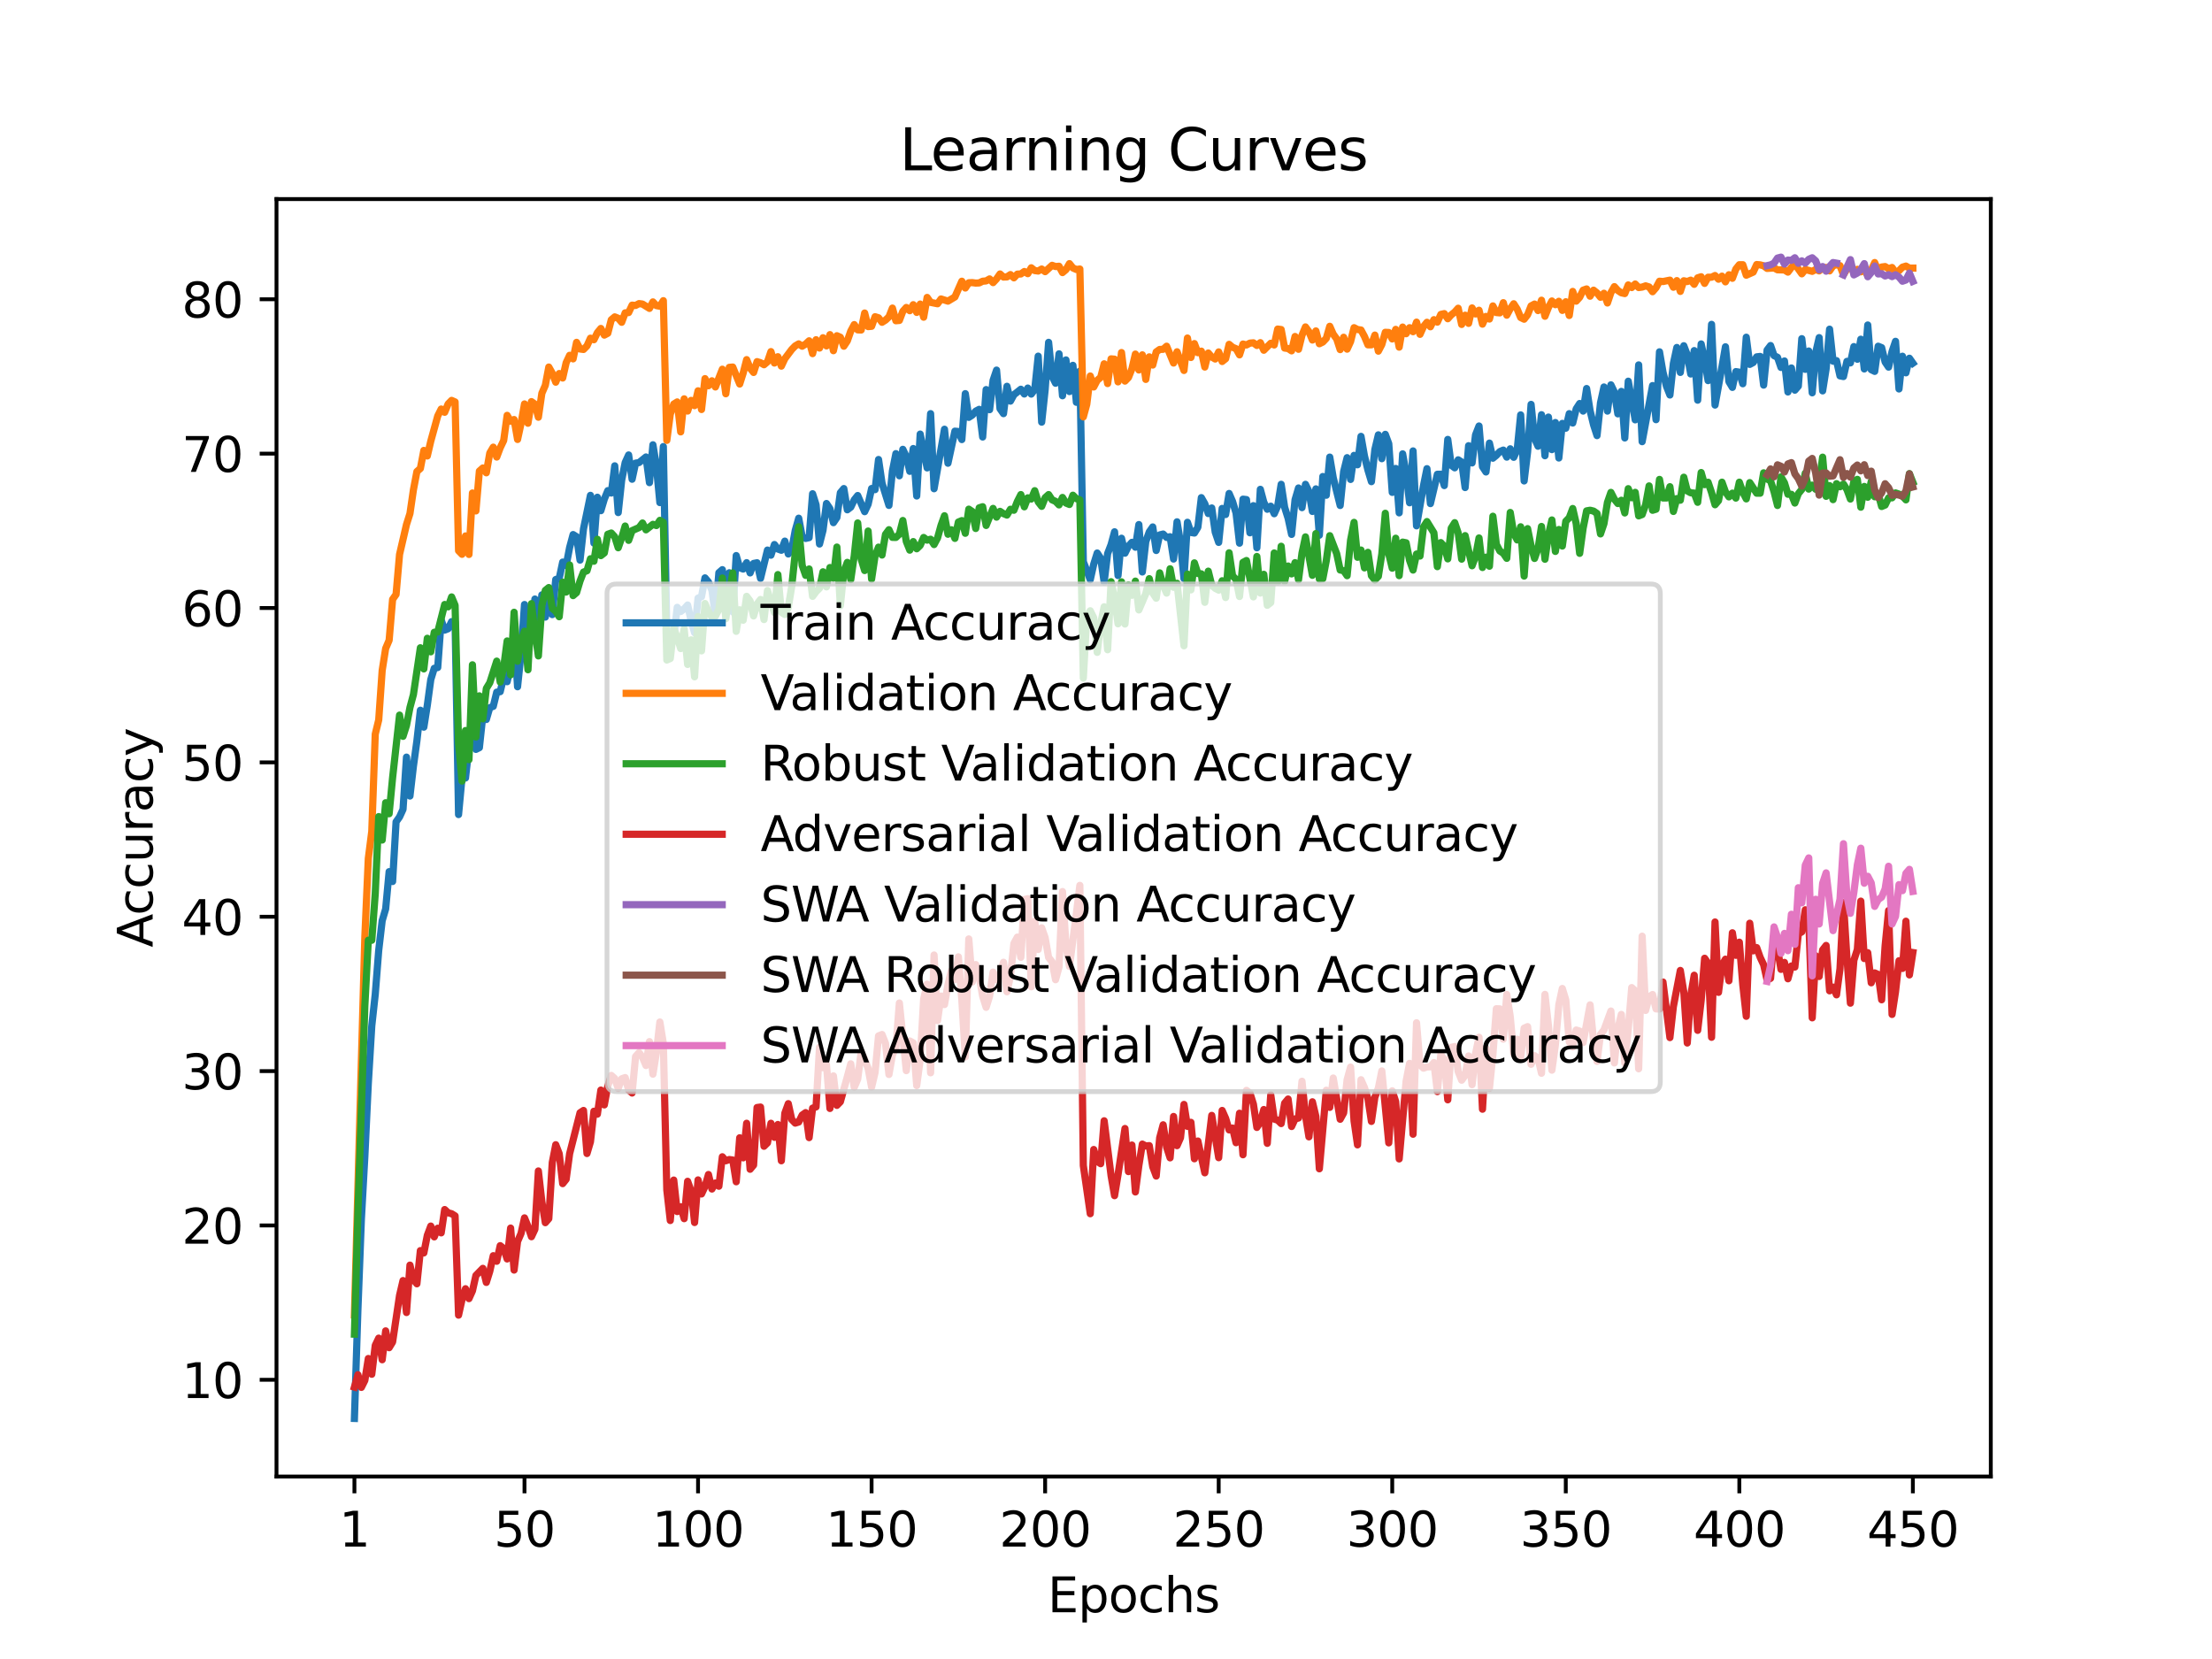 <?xml version="1.0" encoding="utf-8" standalone="no"?>
<!DOCTYPE svg PUBLIC "-//W3C//DTD SVG 1.1//EN"
  "http://www.w3.org/Graphics/SVG/1.1/DTD/svg11.dtd">
<svg xmlns:xlink="http://www.w3.org/1999/xlink" width="460.8pt" height="345.6pt" viewBox="0 0 460.8 345.6" xmlns="http://www.w3.org/2000/svg" version="1.1">
 <defs>
  <style type="text/css">*{stroke-linejoin: round; stroke-linecap: butt}</style>
 </defs>
 <g id="figure_1">
  <g id="patch_1">
   <path d="M 0 345.6 
L 460.8 345.6 
L 460.8 0 
L 0 0 
z
" style="fill: #ffffff"/>
  </g>
  <g id="axes_1">
   <g id="patch_2">
    <path d="M 57.6 307.584 
L 414.72 307.584 
L 414.72 41.472 
L 57.6 41.472 
z
" style="fill: #ffffff"/>
   </g>
   <g id="matplotlib.axis_1">
    <g id="xtick_1">
     <g id="line2d_1">
      <defs>
       <path id="md17ff7d95a" d="M 0 0 
L 0 3.5 
" style="stroke: #000000; stroke-width: 0.8"/>
      </defs>
      <g>
       <use xlink:href="#md17ff7d95a" x="73.833" y="307.584" style="stroke: #000000; stroke-width: 0.8"/>
      </g>
     </g>
     <g id="text_1">
      <!-- 1 -->
      <g transform="translate(70.651 322.182) scale(0.1 -0.1)">
       <defs>
        <path id="DejaVuSans-31" d="M 794 531 
L 1825 531 
L 1825 4091 
L 703 3866 
L 703 4441 
L 1819 4666 
L 2450 4666 
L 2450 531 
L 3481 531 
L 3481 0 
L 794 0 
L 794 531 
z
" transform="scale(0.016)"/>
       </defs>
       <use xlink:href="#DejaVuSans-31"/>
      </g>
     </g>
    </g>
    <g id="xtick_2">
     <g id="line2d_2">
      <g>
       <use xlink:href="#md17ff7d95a" x="109.263" y="307.584" style="stroke: #000000; stroke-width: 0.8"/>
      </g>
     </g>
     <g id="text_2">
      <!-- 50 -->
      <g transform="translate(102.9 322.182) scale(0.1 -0.1)">
       <defs>
        <path id="DejaVuSans-35" d="M 691 4666 
L 3169 4666 
L 3169 4134 
L 1269 4134 
L 1269 2991 
Q 1406 3038 1543 3061 
Q 1681 3084 1819 3084 
Q 2600 3084 3056 2656 
Q 3513 2228 3513 1497 
Q 3513 744 3044 326 
Q 2575 -91 1722 -91 
Q 1428 -91 1123 -41 
Q 819 9 494 109 
L 494 744 
Q 775 591 1075 516 
Q 1375 441 1709 441 
Q 2250 441 2565 725 
Q 2881 1009 2881 1497 
Q 2881 1984 2565 2268 
Q 2250 2553 1709 2553 
Q 1456 2553 1204 2497 
Q 953 2441 691 2322 
L 691 4666 
z
" transform="scale(0.016)"/>
        <path id="DejaVuSans-30" d="M 2034 4250 
Q 1547 4250 1301 3770 
Q 1056 3291 1056 2328 
Q 1056 1369 1301 889 
Q 1547 409 2034 409 
Q 2525 409 2770 889 
Q 3016 1369 3016 2328 
Q 3016 3291 2770 3770 
Q 2525 4250 2034 4250 
z
M 2034 4750 
Q 2819 4750 3233 4129 
Q 3647 3509 3647 2328 
Q 3647 1150 3233 529 
Q 2819 -91 2034 -91 
Q 1250 -91 836 529 
Q 422 1150 422 2328 
Q 422 3509 836 4129 
Q 1250 4750 2034 4750 
z
" transform="scale(0.016)"/>
       </defs>
       <use xlink:href="#DejaVuSans-35"/>
       <use xlink:href="#DejaVuSans-30" x="63.623"/>
      </g>
     </g>
    </g>
    <g id="xtick_3">
     <g id="line2d_3">
      <g>
       <use xlink:href="#md17ff7d95a" x="145.416" y="307.584" style="stroke: #000000; stroke-width: 0.8"/>
      </g>
     </g>
     <g id="text_3">
      <!-- 100 -->
      <g transform="translate(135.872 322.182) scale(0.1 -0.1)">
       <use xlink:href="#DejaVuSans-31"/>
       <use xlink:href="#DejaVuSans-30" x="63.623"/>
       <use xlink:href="#DejaVuSans-30" x="127.246"/>
      </g>
     </g>
    </g>
    <g id="xtick_4">
     <g id="line2d_4">
      <g>
       <use xlink:href="#md17ff7d95a" x="181.569" y="307.584" style="stroke: #000000; stroke-width: 0.8"/>
      </g>
     </g>
     <g id="text_4">
      <!-- 150 -->
      <g transform="translate(172.025 322.182) scale(0.1 -0.1)">
       <use xlink:href="#DejaVuSans-31"/>
       <use xlink:href="#DejaVuSans-35" x="63.623"/>
       <use xlink:href="#DejaVuSans-30" x="127.246"/>
      </g>
     </g>
    </g>
    <g id="xtick_5">
     <g id="line2d_5">
      <g>
       <use xlink:href="#md17ff7d95a" x="217.722" y="307.584" style="stroke: #000000; stroke-width: 0.8"/>
      </g>
     </g>
     <g id="text_5">
      <!-- 200 -->
      <g transform="translate(208.178 322.182) scale(0.1 -0.1)">
       <defs>
        <path id="DejaVuSans-32" d="M 1228 531 
L 3431 531 
L 3431 0 
L 469 0 
L 469 531 
Q 828 903 1448 1529 
Q 2069 2156 2228 2338 
Q 2531 2678 2651 2914 
Q 2772 3150 2772 3378 
Q 2772 3750 2511 3984 
Q 2250 4219 1831 4219 
Q 1534 4219 1204 4116 
Q 875 4013 500 3803 
L 500 4441 
Q 881 4594 1212 4672 
Q 1544 4750 1819 4750 
Q 2544 4750 2975 4387 
Q 3406 4025 3406 3419 
Q 3406 3131 3298 2873 
Q 3191 2616 2906 2266 
Q 2828 2175 2409 1742 
Q 1991 1309 1228 531 
z
" transform="scale(0.016)"/>
       </defs>
       <use xlink:href="#DejaVuSans-32"/>
       <use xlink:href="#DejaVuSans-30" x="63.623"/>
       <use xlink:href="#DejaVuSans-30" x="127.246"/>
      </g>
     </g>
    </g>
    <g id="xtick_6">
     <g id="line2d_6">
      <g>
       <use xlink:href="#md17ff7d95a" x="253.875" y="307.584" style="stroke: #000000; stroke-width: 0.8"/>
      </g>
     </g>
     <g id="text_6">
      <!-- 250 -->
      <g transform="translate(244.331 322.182) scale(0.1 -0.1)">
       <use xlink:href="#DejaVuSans-32"/>
       <use xlink:href="#DejaVuSans-35" x="63.623"/>
       <use xlink:href="#DejaVuSans-30" x="127.246"/>
      </g>
     </g>
    </g>
    <g id="xtick_7">
     <g id="line2d_7">
      <g>
       <use xlink:href="#md17ff7d95a" x="290.028" y="307.584" style="stroke: #000000; stroke-width: 0.8"/>
      </g>
     </g>
     <g id="text_7">
      <!-- 300 -->
      <g transform="translate(280.484 322.182) scale(0.1 -0.1)">
       <defs>
        <path id="DejaVuSans-33" d="M 2597 2516 
Q 3050 2419 3304 2112 
Q 3559 1806 3559 1356 
Q 3559 666 3084 287 
Q 2609 -91 1734 -91 
Q 1441 -91 1130 -33 
Q 819 25 488 141 
L 488 750 
Q 750 597 1062 519 
Q 1375 441 1716 441 
Q 2309 441 2620 675 
Q 2931 909 2931 1356 
Q 2931 1769 2642 2001 
Q 2353 2234 1838 2234 
L 1294 2234 
L 1294 2753 
L 1863 2753 
Q 2328 2753 2575 2939 
Q 2822 3125 2822 3475 
Q 2822 3834 2567 4026 
Q 2313 4219 1838 4219 
Q 1578 4219 1281 4162 
Q 984 4106 628 3988 
L 628 4550 
Q 988 4650 1302 4700 
Q 1616 4750 1894 4750 
Q 2613 4750 3031 4423 
Q 3450 4097 3450 3541 
Q 3450 3153 3228 2886 
Q 3006 2619 2597 2516 
z
" transform="scale(0.016)"/>
       </defs>
       <use xlink:href="#DejaVuSans-33"/>
       <use xlink:href="#DejaVuSans-30" x="63.623"/>
       <use xlink:href="#DejaVuSans-30" x="127.246"/>
      </g>
     </g>
    </g>
    <g id="xtick_8">
     <g id="line2d_8">
      <g>
       <use xlink:href="#md17ff7d95a" x="326.181" y="307.584" style="stroke: #000000; stroke-width: 0.8"/>
      </g>
     </g>
     <g id="text_8">
      <!-- 350 -->
      <g transform="translate(316.637 322.182) scale(0.1 -0.1)">
       <use xlink:href="#DejaVuSans-33"/>
       <use xlink:href="#DejaVuSans-35" x="63.623"/>
       <use xlink:href="#DejaVuSans-30" x="127.246"/>
      </g>
     </g>
    </g>
    <g id="xtick_9">
     <g id="line2d_9">
      <g>
       <use xlink:href="#md17ff7d95a" x="362.334" y="307.584" style="stroke: #000000; stroke-width: 0.8"/>
      </g>
     </g>
     <g id="text_9">
      <!-- 400 -->
      <g transform="translate(352.79 322.182) scale(0.1 -0.1)">
       <defs>
        <path id="DejaVuSans-34" d="M 2419 4116 
L 825 1625 
L 2419 1625 
L 2419 4116 
z
M 2253 4666 
L 3047 4666 
L 3047 1625 
L 3713 1625 
L 3713 1100 
L 3047 1100 
L 3047 0 
L 2419 0 
L 2419 1100 
L 313 1100 
L 313 1709 
L 2253 4666 
z
" transform="scale(0.016)"/>
       </defs>
       <use xlink:href="#DejaVuSans-34"/>
       <use xlink:href="#DejaVuSans-30" x="63.623"/>
       <use xlink:href="#DejaVuSans-30" x="127.246"/>
      </g>
     </g>
    </g>
    <g id="xtick_10">
     <g id="line2d_10">
      <g>
       <use xlink:href="#md17ff7d95a" x="398.487" y="307.584" style="stroke: #000000; stroke-width: 0.8"/>
      </g>
     </g>
     <g id="text_10">
      <!-- 450 -->
      <g transform="translate(388.944 322.182) scale(0.1 -0.1)">
       <use xlink:href="#DejaVuSans-34"/>
       <use xlink:href="#DejaVuSans-35" x="63.623"/>
       <use xlink:href="#DejaVuSans-30" x="127.246"/>
      </g>
     </g>
    </g>
    <g id="text_11">
     <!-- Epochs -->
     <g transform="translate(218.244 335.861) scale(0.1 -0.1)">
      <defs>
       <path id="DejaVuSans-45" d="M 628 4666 
L 3578 4666 
L 3578 4134 
L 1259 4134 
L 1259 2753 
L 3481 2753 
L 3481 2222 
L 1259 2222 
L 1259 531 
L 3634 531 
L 3634 0 
L 628 0 
L 628 4666 
z
" transform="scale(0.016)"/>
       <path id="DejaVuSans-70" d="M 1159 525 
L 1159 -1331 
L 581 -1331 
L 581 3500 
L 1159 3500 
L 1159 2969 
Q 1341 3281 1617 3432 
Q 1894 3584 2278 3584 
Q 2916 3584 3314 3078 
Q 3713 2572 3713 1747 
Q 3713 922 3314 415 
Q 2916 -91 2278 -91 
Q 1894 -91 1617 61 
Q 1341 213 1159 525 
z
M 3116 1747 
Q 3116 2381 2855 2742 
Q 2594 3103 2138 3103 
Q 1681 3103 1420 2742 
Q 1159 2381 1159 1747 
Q 1159 1113 1420 752 
Q 1681 391 2138 391 
Q 2594 391 2855 752 
Q 3116 1113 3116 1747 
z
" transform="scale(0.016)"/>
       <path id="DejaVuSans-6f" d="M 1959 3097 
Q 1497 3097 1228 2736 
Q 959 2375 959 1747 
Q 959 1119 1226 758 
Q 1494 397 1959 397 
Q 2419 397 2687 759 
Q 2956 1122 2956 1747 
Q 2956 2369 2687 2733 
Q 2419 3097 1959 3097 
z
M 1959 3584 
Q 2709 3584 3137 3096 
Q 3566 2609 3566 1747 
Q 3566 888 3137 398 
Q 2709 -91 1959 -91 
Q 1206 -91 779 398 
Q 353 888 353 1747 
Q 353 2609 779 3096 
Q 1206 3584 1959 3584 
z
" transform="scale(0.016)"/>
       <path id="DejaVuSans-63" d="M 3122 3366 
L 3122 2828 
Q 2878 2963 2633 3030 
Q 2388 3097 2138 3097 
Q 1578 3097 1268 2742 
Q 959 2388 959 1747 
Q 959 1106 1268 751 
Q 1578 397 2138 397 
Q 2388 397 2633 464 
Q 2878 531 3122 666 
L 3122 134 
Q 2881 22 2623 -34 
Q 2366 -91 2075 -91 
Q 1284 -91 818 406 
Q 353 903 353 1747 
Q 353 2603 823 3093 
Q 1294 3584 2113 3584 
Q 2378 3584 2631 3529 
Q 2884 3475 3122 3366 
z
" transform="scale(0.016)"/>
       <path id="DejaVuSans-68" d="M 3513 2113 
L 3513 0 
L 2938 0 
L 2938 2094 
Q 2938 2591 2744 2837 
Q 2550 3084 2163 3084 
Q 1697 3084 1428 2787 
Q 1159 2491 1159 1978 
L 1159 0 
L 581 0 
L 581 4863 
L 1159 4863 
L 1159 2956 
Q 1366 3272 1645 3428 
Q 1925 3584 2291 3584 
Q 2894 3584 3203 3211 
Q 3513 2838 3513 2113 
z
" transform="scale(0.016)"/>
       <path id="DejaVuSans-73" d="M 2834 3397 
L 2834 2853 
Q 2591 2978 2328 3040 
Q 2066 3103 1784 3103 
Q 1356 3103 1142 2972 
Q 928 2841 928 2578 
Q 928 2378 1081 2264 
Q 1234 2150 1697 2047 
L 1894 2003 
Q 2506 1872 2764 1633 
Q 3022 1394 3022 966 
Q 3022 478 2636 193 
Q 2250 -91 1575 -91 
Q 1294 -91 989 -36 
Q 684 19 347 128 
L 347 722 
Q 666 556 975 473 
Q 1284 391 1588 391 
Q 1994 391 2212 530 
Q 2431 669 2431 922 
Q 2431 1156 2273 1281 
Q 2116 1406 1581 1522 
L 1381 1569 
Q 847 1681 609 1914 
Q 372 2147 372 2553 
Q 372 3047 722 3315 
Q 1072 3584 1716 3584 
Q 2034 3584 2315 3537 
Q 2597 3491 2834 3397 
z
" transform="scale(0.016)"/>
      </defs>
      <use xlink:href="#DejaVuSans-45"/>
      <use xlink:href="#DejaVuSans-70" x="63.184"/>
      <use xlink:href="#DejaVuSans-6f" x="126.66"/>
      <use xlink:href="#DejaVuSans-63" x="187.842"/>
      <use xlink:href="#DejaVuSans-68" x="242.822"/>
      <use xlink:href="#DejaVuSans-73" x="306.201"/>
     </g>
    </g>
   </g>
   <g id="matplotlib.axis_2">
    <g id="ytick_1">
     <g id="line2d_11">
      <defs>
       <path id="m8b47ee1a63" d="M 0 0 
L -3.5 0 
" style="stroke: #000000; stroke-width: 0.8"/>
      </defs>
      <g>
       <use xlink:href="#m8b47ee1a63" x="57.6" y="287.44" style="stroke: #000000; stroke-width: 0.8"/>
      </g>
     </g>
     <g id="text_12">
      <!-- 10 -->
      <g transform="translate(37.875 291.239) scale(0.1 -0.1)">
       <use xlink:href="#DejaVuSans-31"/>
       <use xlink:href="#DejaVuSans-30" x="63.623"/>
      </g>
     </g>
    </g>
    <g id="ytick_2">
     <g id="line2d_12">
      <g>
       <use xlink:href="#m8b47ee1a63" x="57.6" y="255.284" style="stroke: #000000; stroke-width: 0.8"/>
      </g>
     </g>
     <g id="text_13">
      <!-- 20 -->
      <g transform="translate(37.875 259.083) scale(0.1 -0.1)">
       <use xlink:href="#DejaVuSans-32"/>
       <use xlink:href="#DejaVuSans-30" x="63.623"/>
      </g>
     </g>
    </g>
    <g id="ytick_3">
     <g id="line2d_13">
      <g>
       <use xlink:href="#m8b47ee1a63" x="57.6" y="223.128" style="stroke: #000000; stroke-width: 0.8"/>
      </g>
     </g>
     <g id="text_14">
      <!-- 30 -->
      <g transform="translate(37.875 226.927) scale(0.1 -0.1)">
       <use xlink:href="#DejaVuSans-33"/>
       <use xlink:href="#DejaVuSans-30" x="63.623"/>
      </g>
     </g>
    </g>
    <g id="ytick_4">
     <g id="line2d_14">
      <g>
       <use xlink:href="#m8b47ee1a63" x="57.6" y="190.972" style="stroke: #000000; stroke-width: 0.8"/>
      </g>
     </g>
     <g id="text_15">
      <!-- 40 -->
      <g transform="translate(37.875 194.771) scale(0.1 -0.1)">
       <use xlink:href="#DejaVuSans-34"/>
       <use xlink:href="#DejaVuSans-30" x="63.623"/>
      </g>
     </g>
    </g>
    <g id="ytick_5">
     <g id="line2d_15">
      <g>
       <use xlink:href="#m8b47ee1a63" x="57.6" y="158.815" style="stroke: #000000; stroke-width: 0.8"/>
      </g>
     </g>
     <g id="text_16">
      <!-- 50 -->
      <g transform="translate(37.875 162.615) scale(0.1 -0.1)">
       <use xlink:href="#DejaVuSans-35"/>
       <use xlink:href="#DejaVuSans-30" x="63.623"/>
      </g>
     </g>
    </g>
    <g id="ytick_6">
     <g id="line2d_16">
      <g>
       <use xlink:href="#m8b47ee1a63" x="57.6" y="126.659" style="stroke: #000000; stroke-width: 0.8"/>
      </g>
     </g>
     <g id="text_17">
      <!-- 60 -->
      <g transform="translate(37.875 130.458) scale(0.1 -0.1)">
       <defs>
        <path id="DejaVuSans-36" d="M 2113 2584 
Q 1688 2584 1439 2293 
Q 1191 2003 1191 1497 
Q 1191 994 1439 701 
Q 1688 409 2113 409 
Q 2538 409 2786 701 
Q 3034 994 3034 1497 
Q 3034 2003 2786 2293 
Q 2538 2584 2113 2584 
z
M 3366 4563 
L 3366 3988 
Q 3128 4100 2886 4159 
Q 2644 4219 2406 4219 
Q 1781 4219 1451 3797 
Q 1122 3375 1075 2522 
Q 1259 2794 1537 2939 
Q 1816 3084 2150 3084 
Q 2853 3084 3261 2657 
Q 3669 2231 3669 1497 
Q 3669 778 3244 343 
Q 2819 -91 2113 -91 
Q 1303 -91 875 529 
Q 447 1150 447 2328 
Q 447 3434 972 4092 
Q 1497 4750 2381 4750 
Q 2619 4750 2861 4703 
Q 3103 4656 3366 4563 
z
" transform="scale(0.016)"/>
       </defs>
       <use xlink:href="#DejaVuSans-36"/>
       <use xlink:href="#DejaVuSans-30" x="63.623"/>
      </g>
     </g>
    </g>
    <g id="ytick_7">
     <g id="line2d_17">
      <g>
       <use xlink:href="#m8b47ee1a63" x="57.6" y="94.503" style="stroke: #000000; stroke-width: 0.8"/>
      </g>
     </g>
     <g id="text_18">
      <!-- 70 -->
      <g transform="translate(37.875 98.302) scale(0.1 -0.1)">
       <defs>
        <path id="DejaVuSans-37" d="M 525 4666 
L 3525 4666 
L 3525 4397 
L 1831 0 
L 1172 0 
L 2766 4134 
L 525 4134 
L 525 4666 
z
" transform="scale(0.016)"/>
       </defs>
       <use xlink:href="#DejaVuSans-37"/>
       <use xlink:href="#DejaVuSans-30" x="63.623"/>
      </g>
     </g>
    </g>
    <g id="ytick_8">
     <g id="line2d_18">
      <g>
       <use xlink:href="#m8b47ee1a63" x="57.6" y="62.347" style="stroke: #000000; stroke-width: 0.8"/>
      </g>
     </g>
     <g id="text_19">
      <!-- 80 -->
      <g transform="translate(37.875 66.146) scale(0.1 -0.1)">
       <defs>
        <path id="DejaVuSans-38" d="M 2034 2216 
Q 1584 2216 1326 1975 
Q 1069 1734 1069 1313 
Q 1069 891 1326 650 
Q 1584 409 2034 409 
Q 2484 409 2743 651 
Q 3003 894 3003 1313 
Q 3003 1734 2745 1975 
Q 2488 2216 2034 2216 
z
M 1403 2484 
Q 997 2584 770 2862 
Q 544 3141 544 3541 
Q 544 4100 942 4425 
Q 1341 4750 2034 4750 
Q 2731 4750 3128 4425 
Q 3525 4100 3525 3541 
Q 3525 3141 3298 2862 
Q 3072 2584 2669 2484 
Q 3125 2378 3379 2068 
Q 3634 1759 3634 1313 
Q 3634 634 3220 271 
Q 2806 -91 2034 -91 
Q 1263 -91 848 271 
Q 434 634 434 1313 
Q 434 1759 690 2068 
Q 947 2378 1403 2484 
z
M 1172 3481 
Q 1172 3119 1398 2916 
Q 1625 2713 2034 2713 
Q 2441 2713 2670 2916 
Q 2900 3119 2900 3481 
Q 2900 3844 2670 4047 
Q 2441 4250 2034 4250 
Q 1625 4250 1398 4047 
Q 1172 3844 1172 3481 
z
" transform="scale(0.016)"/>
       </defs>
       <use xlink:href="#DejaVuSans-38"/>
       <use xlink:href="#DejaVuSans-30" x="63.623"/>
      </g>
     </g>
    </g>
    <g id="text_20">
     <!-- Accuracy -->
     <g transform="translate(31.795 197.356) rotate(-90) scale(0.1 -0.1)">
      <defs>
       <path id="DejaVuSans-41" d="M 2188 4044 
L 1331 1722 
L 3047 1722 
L 2188 4044 
z
M 1831 4666 
L 2547 4666 
L 4325 0 
L 3669 0 
L 3244 1197 
L 1141 1197 
L 716 0 
L 50 0 
L 1831 4666 
z
" transform="scale(0.016)"/>
       <path id="DejaVuSans-75" d="M 544 1381 
L 544 3500 
L 1119 3500 
L 1119 1403 
Q 1119 906 1312 657 
Q 1506 409 1894 409 
Q 2359 409 2629 706 
Q 2900 1003 2900 1516 
L 2900 3500 
L 3475 3500 
L 3475 0 
L 2900 0 
L 2900 538 
Q 2691 219 2414 64 
Q 2138 -91 1772 -91 
Q 1169 -91 856 284 
Q 544 659 544 1381 
z
M 1991 3584 
L 1991 3584 
z
" transform="scale(0.016)"/>
       <path id="DejaVuSans-72" d="M 2631 2963 
Q 2534 3019 2420 3045 
Q 2306 3072 2169 3072 
Q 1681 3072 1420 2755 
Q 1159 2438 1159 1844 
L 1159 0 
L 581 0 
L 581 3500 
L 1159 3500 
L 1159 2956 
Q 1341 3275 1631 3429 
Q 1922 3584 2338 3584 
Q 2397 3584 2469 3576 
Q 2541 3569 2628 3553 
L 2631 2963 
z
" transform="scale(0.016)"/>
       <path id="DejaVuSans-61" d="M 2194 1759 
Q 1497 1759 1228 1600 
Q 959 1441 959 1056 
Q 959 750 1161 570 
Q 1363 391 1709 391 
Q 2188 391 2477 730 
Q 2766 1069 2766 1631 
L 2766 1759 
L 2194 1759 
z
M 3341 1997 
L 3341 0 
L 2766 0 
L 2766 531 
Q 2569 213 2275 61 
Q 1981 -91 1556 -91 
Q 1019 -91 701 211 
Q 384 513 384 1019 
Q 384 1609 779 1909 
Q 1175 2209 1959 2209 
L 2766 2209 
L 2766 2266 
Q 2766 2663 2505 2880 
Q 2244 3097 1772 3097 
Q 1472 3097 1187 3025 
Q 903 2953 641 2809 
L 641 3341 
Q 956 3463 1253 3523 
Q 1550 3584 1831 3584 
Q 2591 3584 2966 3190 
Q 3341 2797 3341 1997 
z
" transform="scale(0.016)"/>
       <path id="DejaVuSans-79" d="M 2059 -325 
Q 1816 -950 1584 -1140 
Q 1353 -1331 966 -1331 
L 506 -1331 
L 506 -850 
L 844 -850 
Q 1081 -850 1212 -737 
Q 1344 -625 1503 -206 
L 1606 56 
L 191 3500 
L 800 3500 
L 1894 763 
L 2988 3500 
L 3597 3500 
L 2059 -325 
z
" transform="scale(0.016)"/>
      </defs>
      <use xlink:href="#DejaVuSans-41"/>
      <use xlink:href="#DejaVuSans-63" x="66.658"/>
      <use xlink:href="#DejaVuSans-63" x="121.639"/>
      <use xlink:href="#DejaVuSans-75" x="176.619"/>
      <use xlink:href="#DejaVuSans-72" x="239.998"/>
      <use xlink:href="#DejaVuSans-61" x="281.111"/>
      <use xlink:href="#DejaVuSans-63" x="342.391"/>
      <use xlink:href="#DejaVuSans-79" x="397.371"/>
     </g>
    </g>
   </g>
   <g id="line2d_19">
    <path d="M 73.833 295.488 
L 74.556 272.916 
L 75.279 254.026 
L 76.002 240.927 
L 76.725 225.711 
L 77.448 213.719 
L 78.171 207.133 
L 78.894 197.971 
L 79.617 191.788 
L 80.34 189.34 
L 81.063 181.582 
L 81.786 183.631 
L 82.509 171.208 
L 83.233 170.184 
L 83.956 168.606 
L 84.679 157.726 
L 85.402 165.825 
L 86.125 159.594 
L 86.848 154.333 
L 87.571 147.959 
L 88.294 151.477 
L 89.017 146.909 
L 89.74 141.571 
L 90.463 139.217 
L 91.186 139.059 
L 91.909 129.159 
L 92.632 131.26 
L 93.355 130.972 
L 94.078 129.502 
L 94.802 129.585 
L 95.525 169.686 
L 96.248 161.973 
L 96.971 162.072 
L 97.694 155.711 
L 98.417 151.201 
L 99.14 156.11 
L 99.863 155.75 
L 100.586 149.025 
L 101.309 149.885 
L 102.032 147.415 
L 102.755 147.147 
L 103.478 144.187 
L 104.201 144.088 
L 104.924 141.082 
L 105.647 142.008 
L 106.37 138.894 
L 107.094 131.742 
L 107.817 143.063 
L 108.54 136.152 
L 109.263 125.932 
L 109.986 131.547 
L 110.709 132.048 
L 111.432 124.788 
L 112.155 131.511 
L 112.878 123.928 
L 113.601 128.552 
L 114.324 123.06 
L 115.047 128.035 
L 115.77 120.725 
L 116.493 120.502 
L 117.216 117.094 
L 117.939 117.799 
L 118.663 114.043 
L 119.386 111.359 
L 120.109 111.814 
L 120.832 116.68 
L 121.555 110.165 
L 123.001 103.191 
L 123.724 113.141 
L 124.447 103.586 
L 125.17 106.384 
L 125.893 103.967 
L 126.616 102.21 
L 127.339 102.705 
L 128.062 97.041 
L 128.785 106.776 
L 129.508 100.019 
L 130.232 96.37 
L 130.955 94.777 
L 131.678 99.832 
L 132.401 96.481 
L 133.124 96.366 
L 134.57 95.197 
L 135.293 100.542 
L 136.016 92.659 
L 136.739 97.105 
L 137.462 104.701 
L 138.185 93.026 
L 138.908 131.489 
L 139.631 134.361 
L 140.354 132.752 
L 141.077 126.52 
L 141.8 127.39 
L 142.524 126.848 
L 143.247 126.035 
L 143.97 129.296 
L 144.693 131.811 
L 145.416 124.597 
L 146.139 124.309 
L 146.862 120.384 
L 147.585 121.238 
L 148.308 122.97 
L 149.031 128.224 
L 149.754 119.304 
L 150.477 118.674 
L 151.2 125.497 
L 151.923 119.317 
L 152.646 127.476 
L 153.369 115.737 
L 154.093 118.277 
L 154.816 118.541 
L 155.539 117.216 
L 156.262 119.349 
L 156.985 117.377 
L 157.708 117.233 
L 158.431 120.494 
L 159.877 114.59 
L 160.6 115.655 
L 161.323 113.434 
L 162.046 114.371 
L 162.769 114.629 
L 163.492 112.727 
L 164.215 115.402 
L 164.938 114.431 
L 165.662 110.514 
L 166.385 107.951 
L 167.108 111.816 
L 167.831 112.165 
L 168.554 111.998 
L 169.277 102.859 
L 170 105.159 
L 170.723 113.327 
L 171.446 110.478 
L 172.169 104.889 
L 172.892 105.968 
L 173.615 108.879 
L 174.338 107.818 
L 175.061 102.645 
L 175.784 101.777 
L 176.507 106.201 
L 177.231 105.644 
L 177.954 104.13 
L 178.677 103.226 
L 180.123 106.589 
L 180.846 105.046 
L 181.569 101.768 
L 182.292 102.002 
L 183.015 95.725 
L 183.738 100.63 
L 185.184 105.286 
L 185.907 98.119 
L 186.63 94.501 
L 187.353 99.116 
L 188.076 93.603 
L 188.799 95.133 
L 189.523 98.186 
L 190.246 93.439 
L 190.969 103.324 
L 191.692 90.43 
L 193.138 97.472 
L 193.861 86.17 
L 194.584 101.811 
L 196.753 89.418 
L 197.476 96.497 
L 198.922 89.821 
L 199.645 89.894 
L 200.368 91.568 
L 201.092 82.003 
L 201.815 86.944 
L 202.538 86.481 
L 203.261 85.651 
L 203.984 85.274 
L 204.707 91.036 
L 205.43 81.158 
L 206.153 85.343 
L 206.876 79.233 
L 207.599 77.1 
L 208.322 85.137 
L 209.045 86.168 
L 209.768 80.474 
L 210.491 83.559 
L 211.214 82.23 
L 212.661 81.087 
L 213.384 82.075 
L 214.107 80.841 
L 214.83 82.095 
L 215.553 81.132 
L 216.276 74.193 
L 216.999 87.941 
L 217.722 81.194 
L 218.445 71.318 
L 219.168 78.399 
L 219.891 79.835 
L 220.614 73.708 
L 221.337 82.442 
L 222.06 74.98 
L 222.783 81.57 
L 223.506 76.107 
L 224.229 83.804 
L 224.953 77.302 
L 225.676 117.004 
L 227.122 120.764 
L 227.845 117.523 
L 228.568 115.203 
L 229.291 116.303 
L 230.014 121.248 
L 230.737 115.325 
L 231.46 113.441 
L 232.183 110.783 
L 232.906 119.896 
L 233.629 112.124 
L 234.352 115.239 
L 235.075 113.764 
L 235.798 112.98 
L 236.522 113.994 
L 237.245 109.278 
L 237.968 119.152 
L 238.691 112.819 
L 239.414 110.802 
L 240.137 109.771 
L 240.86 114.675 
L 241.583 111.432 
L 242.306 111.252 
L 243.029 111.957 
L 243.752 111.809 
L 244.475 116.459 
L 245.198 108.703 
L 245.921 113.108 
L 246.644 120.534 
L 247.367 108.802 
L 248.091 110.918 
L 248.814 111.042 
L 249.537 109.848 
L 250.26 103.667 
L 250.983 104.941 
L 251.706 106.984 
L 252.429 105.82 
L 253.152 110.851 
L 253.875 112.989 
L 254.598 105.914 
L 255.321 107.185 
L 256.044 102.799 
L 256.767 104.48 
L 257.49 106.864 
L 258.213 113.151 
L 258.936 103.985 
L 259.659 104.075 
L 260.383 110.99 
L 261.106 105.337 
L 261.829 114.116 
L 262.552 101.937 
L 263.275 104.626 
L 263.998 106.088 
L 264.721 105.447 
L 265.444 107.018 
L 266.167 105.4 
L 266.89 100.891 
L 267.613 105.674 
L 268.336 107.97 
L 269.059 111.325 
L 269.782 104.118 
L 270.505 101.654 
L 271.228 105.749 
L 271.952 100.896 
L 272.675 102.394 
L 273.398 106.544 
L 274.121 101.843 
L 274.844 111.498 
L 275.567 99.266 
L 276.29 103.166 
L 277.013 95.223 
L 277.736 99.513 
L 279.182 105.303 
L 279.905 98.239 
L 280.628 95.343 
L 281.351 99.875 
L 282.074 94.865 
L 282.797 96.82 
L 283.521 90.904 
L 284.244 94.992 
L 284.967 97.937 
L 285.69 100.338 
L 286.413 93.626 
L 287.136 90.589 
L 287.859 95.553 
L 288.582 90.481 
L 289.305 92.421 
L 290.028 102.57 
L 290.751 97.592 
L 291.474 106.836 
L 292.197 94.548 
L 292.92 98.58 
L 293.643 104.735 
L 294.366 93.937 
L 295.089 109.539 
L 296.536 101.181 
L 297.259 97.633 
L 297.982 104.911 
L 299.428 98.799 
L 300.151 98.788 
L 300.874 101.153 
L 301.597 91.54 
L 302.32 96.93 
L 303.043 97.455 
L 303.766 95.789 
L 304.489 96.25 
L 305.212 101.567 
L 305.935 92.85 
L 306.658 96.436 
L 307.382 90.59 
L 308.105 88.745 
L 308.828 97.213 
L 309.551 98.317 
L 310.274 92.306 
L 310.997 95.451 
L 311.72 94.854 
L 312.443 94.074 
L 313.166 93.763 
L 313.889 95.227 
L 314.612 93.495 
L 315.335 95.264 
L 316.058 93.677 
L 316.781 86.429 
L 317.504 100.188 
L 318.227 94.145 
L 318.951 84.243 
L 319.674 91.317 
L 320.397 92.957 
L 321.12 86.395 
L 321.843 94.936 
L 322.566 86.886 
L 323.289 93.665 
L 324.012 88.02 
L 324.735 95.407 
L 325.458 88.203 
L 326.181 89.204 
L 326.904 86.172 
L 327.627 88.121 
L 328.35 85.175 
L 329.073 84.059 
L 329.796 85.636 
L 330.52 80.939 
L 331.243 85.553 
L 331.966 88.507 
L 332.689 90.745 
L 333.412 83.919 
L 334.135 80.618 
L 334.858 85.638 
L 335.581 80.172 
L 336.304 81.673 
L 337.027 86.211 
L 337.75 81.537 
L 338.473 91.234 
L 339.196 79.411 
L 340.642 87.463 
L 341.365 76.017 
L 342.088 92.008 
L 344.258 80.326 
L 344.981 87.426 
L 345.704 73.29 
L 346.427 77.507 
L 347.15 80.453 
L 347.873 82.288 
L 348.596 75.711 
L 349.319 72.388 
L 350.042 77.582 
L 350.765 72.024 
L 351.488 73.931 
L 352.211 77.908 
L 352.934 73.038 
L 353.657 83.362 
L 354.381 71.651 
L 355.104 74.965 
L 355.827 79.289 
L 356.55 67.571 
L 357.273 84.38 
L 358.719 76.386 
L 359.442 72.244 
L 360.165 79.499 
L 360.888 80.699 
L 361.611 77.413 
L 362.334 77.531 
L 363.057 79.94 
L 363.78 70.251 
L 364.503 75.912 
L 365.226 75.522 
L 365.95 74.339 
L 366.673 74.253 
L 367.396 80.223 
L 368.119 72.93 
L 368.842 71.983 
L 369.565 74.079 
L 370.288 74.435 
L 371.011 76.543 
L 371.734 75.196 
L 372.457 81.653 
L 373.18 76.658 
L 373.903 81.278 
L 374.626 80.436 
L 375.349 70.551 
L 376.072 76.941 
L 376.795 73.121 
L 377.518 81.829 
L 378.242 73.466 
L 378.965 70.334 
L 379.688 81.426 
L 380.411 76.856 
L 381.134 68.574 
L 381.857 75.241 
L 382.58 75.128 
L 383.303 78.3 
L 384.026 78.44 
L 384.749 75.278 
L 385.472 75.597 
L 386.195 72.204 
L 386.918 74.843 
L 387.641 70.667 
L 388.364 76.858 
L 389.087 67.702 
L 389.811 77.008 
L 390.534 77.364 
L 391.257 72.124 
L 391.98 72.42 
L 392.703 75.402 
L 393.426 76.478 
L 394.149 73.241 
L 394.872 71.102 
L 395.595 81.025 
L 396.318 74.21 
L 397.041 77.664 
L 397.764 74.628 
L 398.487 75.655 
L 398.487 75.655 
" clip-path="url(#pe35637ea6b)" style="fill: none; stroke: #1f77b4; stroke-width: 1.5; stroke-linecap: square"/>
   </g>
   <g id="line2d_20">
    <path d="M 73.833 273.935 
L 75.279 221.166 
L 76.002 195.216 
L 76.725 178.849 
L 77.448 173.189 
L 78.171 152.931 
L 78.894 149.972 
L 79.617 139.65 
L 80.34 135.084 
L 81.063 133.38 
L 81.786 124.858 
L 82.509 123.829 
L 83.233 115.501 
L 84.679 109.263 
L 85.402 106.979 
L 86.125 102.027 
L 86.848 98.233 
L 87.571 97.59 
L 88.294 93.828 
L 89.017 94.985 
L 89.74 91.898 
L 91.186 86.657 
L 91.909 85.21 
L 92.632 85.885 
L 93.355 84.149 
L 94.078 83.409 
L 94.802 83.731 
L 95.525 114.729 
L 96.248 115.469 
L 96.971 111.642 
L 97.694 115.501 
L 98.417 102.703 
L 99.14 106.433 
L 99.863 98.137 
L 100.586 97.493 
L 101.309 98.49 
L 102.032 94.374 
L 102.755 93.152 
L 103.478 95.21 
L 104.201 93.281 
L 104.924 91.77 
L 105.647 86.528 
L 106.37 87.75 
L 107.094 87.396 
L 107.817 91.545 
L 108.54 88.232 
L 109.263 84.149 
L 109.986 88.168 
L 110.709 83.666 
L 111.432 84.181 
L 112.155 86.914 
L 112.878 81.93 
L 113.601 80.258 
L 114.324 76.463 
L 115.047 77.749 
L 115.77 79.615 
L 116.493 77.814 
L 117.216 78.746 
L 117.939 75.563 
L 118.663 74.019 
L 119.386 74.759 
L 120.109 71.318 
L 120.832 72.701 
L 121.555 72.797 
L 122.278 72.058 
L 123.001 70.45 
L 123.724 70.772 
L 124.447 69.292 
L 125.17 68.424 
L 125.893 69.807 
L 126.616 69.421 
L 127.339 66.623 
L 128.062 66.012 
L 128.785 66.302 
L 129.508 67.138 
L 130.232 65.176 
L 130.955 65.112 
L 131.678 63.569 
L 132.401 63.633 
L 133.124 63.247 
L 133.847 63.343 
L 135.293 64.244 
L 136.016 62.893 
L 136.739 63.665 
L 137.462 63.794 
L 138.185 62.636 
L 138.908 91.737 
L 139.631 86.271 
L 140.354 84.181 
L 141.077 83.731 
L 141.8 89.969 
L 142.524 83.087 
L 143.247 85.628 
L 143.97 83.409 
L 144.693 84.502 
L 145.416 81.415 
L 146.139 85.306 
L 146.862 78.875 
L 147.585 80.354 
L 148.308 79.325 
L 149.031 80.611 
L 150.477 76.913 
L 151.2 82.026 
L 151.923 76.528 
L 152.646 76.463 
L 154.093 80 
L 154.816 77.717 
L 155.539 74.92 
L 156.262 76.688 
L 156.985 77.589 
L 157.708 75.338 
L 158.431 75.563 
L 159.154 75.981 
L 159.877 75.37 
L 160.6 73.248 
L 161.323 75.627 
L 162.046 74.309 
L 162.769 76.27 
L 163.492 74.727 
L 164.938 72.797 
L 165.662 72.058 
L 166.385 71.64 
L 167.108 72.122 
L 167.831 71.672 
L 168.554 70.997 
L 169.277 73.666 
L 170 70.772 
L 170.723 72.508 
L 171.446 70.354 
L 172.169 72.058 
L 172.892 69.71 
L 173.615 73.055 
L 174.338 69.936 
L 175.061 70.257 
L 175.784 72.122 
L 176.507 71.029 
L 177.231 68.971 
L 177.954 67.62 
L 178.677 68.714 
L 179.4 68.746 
L 180.123 65.209 
L 180.846 68.038 
L 181.569 67.974 
L 182.292 65.98 
L 183.015 66.205 
L 183.738 67.138 
L 184.461 66.688 
L 185.184 66.012 
L 185.907 64.18 
L 186.63 66.816 
L 187.353 66.752 
L 188.076 64.855 
L 188.799 64.051 
L 189.523 64.726 
L 190.246 63.472 
L 190.969 65.08 
L 191.692 63.343 
L 192.415 66.077 
L 193.138 61.961 
L 193.861 62.99 
L 195.307 63.279 
L 196.03 62.282 
L 197.476 62.733 
L 198.922 61.864 
L 200.368 58.584 
L 201.092 59.999 
L 201.815 58.906 
L 202.538 58.874 
L 203.261 58.97 
L 203.984 58.938 
L 204.707 58.584 
L 205.43 58.52 
L 206.153 58.102 
L 206.876 58.874 
L 207.599 58.102 
L 208.322 57.073 
L 209.045 57.716 
L 209.768 57.684 
L 210.491 57.202 
L 211.214 57.877 
L 211.937 57.105 
L 212.661 57.073 
L 213.384 56.559 
L 214.107 57.009 
L 214.83 55.787 
L 215.553 56.366 
L 216.276 56.462 
L 216.999 56.044 
L 217.722 56.591 
L 219.168 55.272 
L 219.891 55.53 
L 220.614 55.465 
L 221.337 56.784 
L 222.06 56.173 
L 222.783 54.919 
L 223.506 55.819 
L 224.229 56.14 
L 224.953 56.044 
L 225.676 86.85 
L 226.399 84.213 
L 227.122 78.328 
L 227.845 80.611 
L 228.568 79.229 
L 229.291 78.618 
L 230.014 75.788 
L 230.737 79.904 
L 231.46 74.759 
L 232.183 74.823 
L 232.906 79.55 
L 233.629 73.441 
L 234.352 79.389 
L 235.075 78.65 
L 235.798 76.817 
L 236.522 73.762 
L 237.245 77.074 
L 237.968 73.923 
L 238.691 79.036 
L 239.414 74.341 
L 240.137 76.045 
L 240.86 73.312 
L 241.583 72.797 
L 242.306 72.765 
L 243.029 72.122 
L 244.475 75.627 
L 245.198 73.28 
L 246.644 77.171 
L 247.367 70.418 
L 248.091 74.47 
L 248.814 71.575 
L 249.537 73.473 
L 250.26 73.151 
L 250.983 76.463 
L 251.706 73.537 
L 252.429 74.373 
L 253.152 74.791 
L 253.875 73.312 
L 254.598 75.306 
L 255.321 74.727 
L 256.044 71.736 
L 256.767 72.347 
L 257.49 72.637 
L 258.213 73.923 
L 258.936 71.672 
L 259.659 71.865 
L 260.383 71.479 
L 261.106 71.415 
L 261.829 71.961 
L 262.552 71.383 
L 263.275 72.958 
L 264.721 71.511 
L 265.444 71.865 
L 266.167 68.553 
L 266.89 68.649 
L 267.613 72.508 
L 268.336 72.604 
L 269.059 73.087 
L 269.782 70.096 
L 270.505 72.765 
L 271.228 69.839 
L 271.952 68.103 
L 272.675 69.099 
L 273.398 70.836 
L 274.121 68.939 
L 274.844 71.608 
L 275.567 71.254 
L 276.29 70.482 
L 277.013 67.974 
L 277.736 69.614 
L 278.459 70.611 
L 279.182 72.83 
L 279.905 70.257 
L 280.628 72.733 
L 281.351 71.157 
L 282.074 68.263 
L 282.797 68.649 
L 283.521 68.746 
L 284.244 70.096 
L 284.967 71.833 
L 285.69 71.833 
L 286.413 69.807 
L 287.136 73.151 
L 287.859 71.768 
L 288.582 69.228 
L 289.305 69.26 
L 290.028 70.611 
L 290.751 68.617 
L 291.474 72.315 
L 292.197 68.135 
L 292.92 69.517 
L 293.643 68.263 
L 294.366 69.099 
L 295.089 67.106 
L 295.813 69.646 
L 296.536 68.038 
L 297.259 67.138 
L 297.982 68.07 
L 298.705 66.591 
L 299.428 67.106 
L 300.151 65.498 
L 300.874 65.337 
L 301.597 66.398 
L 302.32 65.594 
L 303.043 65.016 
L 303.766 64.212 
L 304.489 67.588 
L 305.212 65.659 
L 305.935 67.363 
L 306.658 64.147 
L 307.382 65.401 
L 308.105 64.63 
L 308.828 67.524 
L 309.551 65.916 
L 310.274 66.463 
L 310.997 63.729 
L 311.72 65.112 
L 312.443 65.176 
L 313.166 63.054 
L 313.889 65.659 
L 314.612 64.308 
L 315.335 63.279 
L 316.058 64.405 
L 316.781 66.141 
L 317.504 66.495 
L 318.227 65.562 
L 318.951 63.729 
L 319.674 63.343 
L 320.397 64.694 
L 321.12 62.54 
L 321.843 65.884 
L 322.566 64.051 
L 323.289 62.7 
L 324.012 63.472 
L 324.735 62.765 
L 325.458 64.662 
L 326.181 62.861 
L 326.904 65.723 
L 327.627 60.707 
L 328.35 62.733 
L 329.073 61.929 
L 329.796 60.449 
L 330.52 60.192 
L 331.243 61.704 
L 331.966 60.449 
L 332.689 61.028 
L 333.412 61.929 
L 334.135 61.093 
L 334.858 63.118 
L 335.581 60.964 
L 336.304 59.71 
L 337.027 60.514 
L 337.75 60.996 
L 338.473 61.157 
L 339.196 59.356 
L 339.919 59.903 
L 340.642 59.163 
L 341.365 59.903 
L 342.088 59.806 
L 342.812 59.549 
L 343.535 59.774 
L 344.258 60.771 
L 344.981 59.935 
L 345.704 58.584 
L 346.427 58.649 
L 347.873 58.359 
L 348.596 59.838 
L 349.319 58.456 
L 350.042 60.707 
L 350.765 58.488 
L 351.488 58.649 
L 352.211 58.359 
L 352.934 59.227 
L 353.657 57.877 
L 354.381 57.652 
L 355.104 59.035 
L 355.827 57.748 
L 356.55 57.748 
L 357.273 57.395 
L 357.996 58.166 
L 358.719 57.523 
L 359.442 58.713 
L 360.165 57.234 
L 360.888 57.973 
L 361.611 56.044 
L 362.334 55.144 
L 363.057 55.144 
L 363.78 57.33 
L 365.226 56.687 
L 365.95 55.111 
L 366.673 55.176 
L 367.396 55.369 
L 368.119 55.915 
L 369.565 55.819 
L 370.288 56.205 
L 371.734 56.237 
L 372.457 56.687 
L 373.18 55.722 
L 373.903 55.015 
L 375.349 57.041 
L 376.072 56.14 
L 377.518 56.526 
L 378.242 56.14 
L 378.965 56.43 
L 379.688 55.851 
L 380.411 55.722 
L 381.134 56.43 
L 381.857 55.369 
L 382.58 55.144 
L 383.303 55.337 
L 384.026 57.234 
L 384.749 56.044 
L 385.472 55.369 
L 386.195 56.719 
L 386.918 56.108 
L 387.641 56.623 
L 388.364 56.301 
L 389.087 57.362 
L 389.811 56.301 
L 390.534 54.693 
L 391.257 56.462 
L 391.98 55.626 
L 392.703 55.53 
L 393.426 55.98 
L 394.149 55.722 
L 394.872 56.751 
L 395.595 56.398 
L 396.318 55.658 
L 397.041 55.433 
L 397.764 55.851 
L 398.487 55.851 
L 398.487 55.851 
" clip-path="url(#pe35637ea6b)" style="fill: none; stroke: #ff7f0e; stroke-width: 1.5; stroke-linecap: square"/>
   </g>
   <g id="line2d_21">
    <path d="M 73.833 277.927 
L 74.556 252.545 
L 76.002 209.556 
L 76.725 195.862 
L 77.448 195.873 
L 78.171 186.159 
L 78.894 170.114 
L 79.617 174.993 
L 80.34 167.22 
L 81.063 169.516 
L 81.786 161.998 
L 83.233 148.969 
L 83.956 153.393 
L 84.679 151.12 
L 85.402 147.383 
L 86.125 144.678 
L 87.571 134.942 
L 88.294 139.344 
L 89.017 132.968 
L 89.74 135.785 
L 90.463 131.715 
L 91.186 131.649 
L 92.632 125.927 
L 93.355 126.415 
L 94.078 124.353 
L 94.802 126.093 
L 95.525 154.89 
L 96.248 162.707 
L 96.971 152.184 
L 97.694 158.25 
L 98.417 138.49 
L 99.14 153.537 
L 99.863 144.955 
L 100.586 149.745 
L 101.309 143.425 
L 102.032 142.227 
L 103.478 137.725 
L 104.201 142.083 
L 104.924 139 
L 105.647 133.523 
L 106.37 140.586 
L 107.094 127.546 
L 107.817 137.748 
L 108.54 133.556 
L 109.263 131.493 
L 109.986 139.522 
L 110.709 125.75 
L 111.432 131.749 
L 112.155 136.638 
L 112.878 126.171 
L 113.601 122.989 
L 114.324 122.401 
L 115.047 126.726 
L 115.77 127.347 
L 116.493 128.478 
L 117.216 121.281 
L 117.939 123.333 
L 118.663 117.688 
L 119.386 124.076 
L 120.109 123.454 
L 120.832 121.037 
L 121.555 119.174 
L 122.278 118.897 
L 123.001 116.402 
L 123.724 116.913 
L 124.447 112.344 
L 125.17 115.748 
L 125.893 115.183 
L 126.616 111.291 
L 127.339 111.036 
L 128.062 111.823 
L 128.785 114.107 
L 129.508 112.056 
L 130.232 109.583 
L 130.955 112.566 
L 131.678 110.537 
L 133.124 109.905 
L 133.847 108.951 
L 134.57 110.37 
L 136.016 109.228 
L 136.739 109.483 
L 137.462 108.397 
L 138.185 108.818 
L 138.908 137.493 
L 139.631 137.182 
L 140.354 130.873 
L 141.077 132.769 
L 141.8 135.108 
L 142.524 131.017 
L 143.247 138.413 
L 143.97 133.301 
L 144.693 140.996 
L 145.416 128.422 
L 146.139 135.585 
L 146.862 125.728 
L 147.585 127.446 
L 148.308 128.555 
L 149.031 128.356 
L 149.754 126.958 
L 150.477 120.416 
L 151.2 128.888 
L 151.923 123.532 
L 152.646 119.341 
L 153.369 131.516 
L 154.093 127.025 
L 154.816 129.198 
L 155.539 124.231 
L 156.262 125.195 
L 156.985 128.311 
L 157.708 125.816 
L 158.431 124.885 
L 159.154 129.065 
L 159.877 123.022 
L 160.6 125.506 
L 161.323 127.591 
L 162.046 119.696 
L 162.769 127.557 
L 163.492 128.012 
L 164.215 126.537 
L 164.938 122.102 
L 165.662 115.227 
L 166.385 109.727 
L 167.108 117.777 
L 167.831 119.862 
L 168.554 118.531 
L 169.277 124.231 
L 170 123.255 
L 170.723 122.534 
L 171.446 119.119 
L 172.169 122.257 
L 172.892 118.232 
L 173.615 120.45 
L 174.338 113.963 
L 175.061 126.171 
L 175.784 119.108 
L 176.507 117.156 
L 177.231 120.738 
L 177.954 115.793 
L 178.677 108.94 
L 179.4 116.491 
L 180.123 118.853 
L 180.846 110.625 
L 181.569 120.638 
L 182.292 115.793 
L 183.015 113.974 
L 183.738 115.626 
L 184.461 111.324 
L 185.184 110.348 
L 185.907 111.945 
L 186.63 111.956 
L 187.353 111.279 
L 188.076 108.43 
L 188.799 112.81 
L 189.523 114.606 
L 190.246 112.821 
L 190.969 114.318 
L 191.692 113.619 
L 192.415 111.967 
L 193.138 112.521 
L 193.861 112.333 
L 194.584 113.442 
L 195.307 112.067 
L 196.03 109.45 
L 196.753 107.443 
L 197.476 111.291 
L 198.199 110.359 
L 198.922 112.156 
L 199.645 108.751 
L 200.368 108.452 
L 201.092 111.091 
L 201.815 106.068 
L 202.538 106.556 
L 203.261 110.093 
L 203.984 105.791 
L 204.707 105.558 
L 205.43 109.461 
L 206.876 105.913 
L 207.599 107.731 
L 208.322 106.523 
L 209.045 106.999 
L 209.768 107.299 
L 210.491 106.09 
L 211.214 106.29 
L 211.937 104.46 
L 212.661 103.03 
L 213.384 105.58 
L 214.107 103.706 
L 214.83 103.961 
L 215.553 102.22 
L 216.276 104.549 
L 216.999 105.48 
L 217.722 103.684 
L 218.445 103.03 
L 219.168 104.128 
L 219.891 104.438 
L 220.614 105.181 
L 221.337 103.628 
L 222.06 104.793 
L 222.783 105.092 
L 223.506 103.163 
L 224.229 103.883 
L 224.953 104.139 
L 225.676 141.263 
L 226.399 128.333 
L 227.122 127.236 
L 227.845 128.71 
L 228.568 135.896 
L 229.291 129.919 
L 230.014 126.404 
L 230.737 135.352 
L 231.46 121.182 
L 232.183 124.708 
L 232.906 129.952 
L 233.629 121.203 
L 234.352 129.997 
L 235.075 121.858 
L 235.798 124.009 
L 236.522 121.059 
L 237.245 127.058 
L 238.691 123.665 
L 239.414 120.549 
L 240.137 123.532 
L 240.86 124.619 
L 241.583 119.341 
L 242.306 121.913 
L 243.029 123.554 
L 243.752 118.487 
L 244.475 122.346 
L 245.198 121.514 
L 246.644 134.532 
L 247.367 119.596 
L 248.091 122.878 
L 248.814 117.256 
L 249.537 119.474 
L 250.26 119.54 
L 250.983 125.473 
L 251.706 118.986 
L 252.429 121.913 
L 253.152 122.556 
L 253.875 122.933 
L 254.598 120.982 
L 255.321 124.475 
L 256.044 115.16 
L 256.767 119.962 
L 257.49 120.693 
L 258.213 124.264 
L 258.936 117.156 
L 259.659 116.768 
L 261.106 124.342 
L 261.829 115.926 
L 262.552 123.543 
L 263.275 119.64 
L 263.998 126.093 
L 264.721 125.528 
L 265.444 115.194 
L 266.167 121.237 
L 266.89 113.797 
L 267.613 121.126 
L 268.336 117.91 
L 269.059 119.552 
L 269.782 117.212 
L 270.505 120.771 
L 271.228 115.227 
L 271.952 111.845 
L 273.398 119.851 
L 274.121 111.158 
L 274.844 120.627 
L 275.567 120.56 
L 276.29 116.79 
L 277.013 111.59 
L 278.459 115.349 
L 279.182 118.742 
L 279.905 118.875 
L 280.628 119.928 
L 281.351 112.521 
L 282.074 108.818 
L 282.797 116.092 
L 283.521 114.584 
L 284.244 118.298 
L 284.967 115.061 
L 285.69 119.928 
L 286.413 120.816 
L 287.136 120.062 
L 287.859 115.393 
L 288.582 106.922 
L 289.305 115.371 
L 290.028 118.365 
L 290.751 112.122 
L 291.474 119.917 
L 292.197 112.932 
L 292.92 113.076 
L 293.643 116.735 
L 294.366 118.753 
L 295.089 115.415 
L 295.813 115.837 
L 296.536 109.783 
L 297.259 108.652 
L 298.705 111.002 
L 299.428 118.043 
L 300.151 113.032 
L 300.874 113.819 
L 301.597 116.424 
L 302.32 110.027 
L 303.043 108.884 
L 303.766 111.024 
L 304.489 116.48 
L 305.212 111.579 
L 306.658 117.855 
L 307.382 115.926 
L 308.105 112.067 
L 308.828 118.221 
L 309.551 116.07 
L 310.274 117.955 
L 310.997 107.543 
L 311.72 113.408 
L 312.443 114.783 
L 313.166 115.249 
L 313.889 116.314 
L 314.612 106.755 
L 315.335 111.102 
L 316.058 112.477 
L 316.781 109.738 
L 317.504 120.006 
L 318.227 110.126 
L 318.951 113.708 
L 319.674 116.336 
L 320.397 114.284 
L 321.12 109.672 
L 321.843 116.502 
L 322.566 111.501 
L 323.289 108.319 
L 324.012 114.872 
L 324.735 110.304 
L 325.458 113.752 
L 326.181 108.596 
L 326.904 107.853 
L 327.627 105.935 
L 328.35 109.062 
L 329.073 115.271 
L 329.796 110.038 
L 330.52 106.423 
L 331.243 106.29 
L 331.966 106.467 
L 332.689 106.966 
L 333.412 111.224 
L 334.135 109.095 
L 334.858 104.66 
L 335.581 102.575 
L 336.304 103.994 
L 337.027 104.893 
L 337.75 104.216 
L 338.473 106.855 
L 339.196 101.799 
L 339.919 103.684 
L 340.642 102.564 
L 341.365 107.465 
L 342.088 107.188 
L 342.812 105.17 
L 343.535 101.223 
L 344.258 106.301 
L 344.981 106.079 
L 345.704 99.87 
L 346.427 103.739 
L 347.15 103.739 
L 347.873 101.389 
L 348.596 106.545 
L 349.319 103.861 
L 350.042 104.205 
L 350.765 99.415 
L 351.488 102.265 
L 352.211 102.664 
L 352.934 102.719 
L 353.657 104.638 
L 354.381 98.439 
L 355.104 100.956 
L 355.827 100.457 
L 356.55 102.608 
L 357.273 105.148 
L 357.996 104.294 
L 358.719 100.446 
L 359.442 102.464 
L 360.165 103.507 
L 360.888 102.73 
L 361.611 103.762 
L 362.334 100.446 
L 363.057 102.531 
L 363.78 103.928 
L 364.503 100.535 
L 365.95 102.742 
L 366.673 102.742 
L 367.396 98.495 
L 368.119 99.77 
L 368.842 100.18 
L 369.565 102.431 
L 370.288 105.303 
L 371.011 99.337 
L 371.734 100.579 
L 372.457 102.963 
L 373.18 102.974 
L 373.903 104.793 
L 374.626 102.841 
L 375.349 101.954 
L 376.072 98.572 
L 376.795 101.888 
L 377.518 101.067 
L 378.242 101.921 
L 378.965 100.646 
L 379.688 95.235 
L 380.411 103.396 
L 381.134 101.167 
L 381.857 104.083 
L 382.58 100.757 
L 383.303 101.4 
L 384.026 100.834 
L 384.749 101.988 
L 385.472 103.961 
L 386.195 100.247 
L 386.918 99.859 
L 387.641 105.658 
L 388.364 101.333 
L 389.087 103.584 
L 389.811 100.291 
L 390.534 103.484 
L 391.257 102.875 
L 391.98 105.514 
L 392.703 105.214 
L 393.426 103.717 
L 394.149 103.706 
L 394.872 102.686 
L 395.595 102.93 
L 396.318 103.34 
L 397.041 104.128 
L 397.764 98.672 
L 398.487 100.491 
L 398.487 100.491 
" clip-path="url(#pe35637ea6b)" style="fill: none; stroke: #2ca02c; stroke-width: 1.5; stroke-linecap: square"/>
   </g>
   <g id="line2d_22">
    <path d="M 73.833 288.952 
L 74.556 286.379 
L 75.279 289.016 
L 76.002 287.569 
L 76.725 283.003 
L 77.448 286.283 
L 78.171 280.269 
L 78.894 278.758 
L 79.617 283.26 
L 80.34 277.247 
L 81.063 280.752 
L 81.786 279.562 
L 83.233 269.851 
L 83.956 266.764 
L 84.679 273.42 
L 85.402 263.548 
L 86.125 266.603 
L 86.848 267.439 
L 87.571 260.525 
L 88.294 261.008 
L 89.017 257.342 
L 89.74 255.413 
L 90.463 257.664 
L 91.186 255.863 
L 91.909 256.828 
L 92.632 251.972 
L 93.355 252.647 
L 94.078 252.84 
L 94.802 253.29 
L 95.525 273.967 
L 96.248 270.719 
L 96.971 268.468 
L 97.694 270.526 
L 98.417 268.918 
L 99.14 265.703 
L 100.586 264.223 
L 101.309 267.15 
L 102.032 264.834 
L 102.755 261.587 
L 103.478 262.744 
L 104.201 259.496 
L 104.924 260.075 
L 105.647 262.262 
L 106.37 255.831 
L 107.094 264.577 
L 107.817 258.628 
L 108.54 256.956 
L 109.263 253.708 
L 109.986 255.477 
L 110.709 257.631 
L 111.432 256.088 
L 112.155 243.933 
L 112.878 250.332 
L 113.601 254.705 
L 114.324 253.869 
L 115.047 242.164 
L 115.77 238.466 
L 116.493 240.331 
L 117.216 246.57 
L 117.939 245.669 
L 118.663 240.331 
L 120.832 231.81 
L 121.555 231.328 
L 122.278 240.299 
L 123.001 237.855 
L 123.724 231.488 
L 124.447 232.099 
L 125.17 227.083 
L 125.893 230.17 
L 126.616 226.215 
L 127.339 224.028 
L 128.062 224.671 
L 128.785 226.729 
L 129.508 224.736 
L 130.232 224.478 
L 130.955 227.083 
L 131.678 227.694 
L 132.401 220.105 
L 133.124 219.269 
L 133.847 220.266 
L 134.57 221.97 
L 135.293 216.986 
L 136.016 223.771 
L 136.739 219.237 
L 137.462 212.902 
L 138.185 217.372 
L 138.908 247.888 
L 139.631 254.255 
L 140.354 245.83 
L 141.077 252.39 
L 141.8 251.393 
L 142.524 253.869 
L 143.247 246.087 
L 143.97 248.081 
L 144.693 254.673 
L 145.416 245.798 
L 146.139 248.724 
L 146.862 247.181 
L 147.585 244.672 
L 148.308 247.695 
L 149.031 246.441 
L 149.754 247.116 
L 150.477 240.975 
L 151.2 241.811 
L 151.923 241.553 
L 152.646 241.65 
L 153.369 246.184 
L 154.093 237.019 
L 154.816 241.2 
L 155.539 233.997 
L 156.262 243.579 
L 156.985 242.711 
L 157.708 230.717 
L 158.431 230.62 
L 159.154 238.788 
L 159.877 238.08 
L 160.6 233.997 
L 161.323 236.923 
L 162.046 234.254 
L 162.769 241.811 
L 163.492 231.906 
L 164.215 229.913 
L 164.938 233.225 
L 165.662 233.964 
L 166.385 233.739 
L 167.108 232.292 
L 167.831 231.778 
L 168.554 236.987 
L 169.277 230.845 
L 170 230.588 
L 170.723 218.144 
L 171.446 222.42 
L 172.169 221.777 
L 172.892 230.91 
L 173.615 224.125 
L 174.338 230.266 
L 175.061 229.527 
L 176.507 224.318 
L 177.231 221.616 
L 177.954 226.504 
L 178.677 224.8 
L 179.4 219.14 
L 180.123 220.684 
L 180.846 222.581 
L 181.569 226.472 
L 182.292 223.417 
L 183.015 215.796 
L 183.738 215.507 
L 184.461 217.34 
L 185.184 223.835 
L 185.907 219.751 
L 186.63 218.304 
L 187.353 208.947 
L 188.799 223.031 
L 189.523 216.857 
L 190.246 217.243 
L 190.969 226.15 
L 191.692 220.716 
L 192.415 208.111 
L 193.138 205.024 
L 193.861 223.482 
L 194.584 198.946 
L 195.307 212.613 
L 196.03 207.5 
L 196.753 209.268 
L 197.476 205.152 
L 198.199 202.194 
L 198.922 204.059 
L 199.645 199.332 
L 200.368 208.272 
L 201.092 220.169 
L 201.815 195.602 
L 202.538 204.574 
L 203.261 200.94 
L 203.984 203.448 
L 204.707 207.532 
L 205.43 209.847 
L 206.153 207.5 
L 206.876 202.516 
L 207.599 204.091 
L 208.322 203.127 
L 209.045 200.458 
L 209.768 206.599 
L 210.491 203.352 
L 211.214 196.535 
L 211.937 195.216 
L 212.661 199.429 
L 213.384 187.402 
L 214.107 187.209 
L 214.83 205.57 
L 215.553 191.904 
L 216.276 197.789 
L 216.999 193.287 
L 217.722 195.345 
L 218.445 199.461 
L 219.168 200.361 
L 219.891 204.091 
L 220.614 201.455 
L 221.337 185.73 
L 222.06 196.824 
L 222.783 201.326 
L 224.229 190.328 
L 224.953 184.444 
L 225.676 242.807 
L 227.122 252.84 
L 227.845 239.463 
L 228.568 241.939 
L 229.291 242.422 
L 230.014 233.482 
L 231.46 244.93 
L 232.183 249.078 
L 232.906 244.705 
L 234.352 235.09 
L 235.075 244.062 
L 235.798 238.531 
L 236.522 248.306 
L 237.245 242.807 
L 237.968 238.338 
L 238.691 238.724 
L 239.414 238.659 
L 240.137 243.065 
L 240.86 244.994 
L 241.583 237.019 
L 242.306 234.318 
L 243.029 238.981 
L 243.752 241.2 
L 244.475 232.582 
L 245.198 238.659 
L 245.921 237.019 
L 246.644 230.074 
L 247.367 234.64 
L 248.091 233.804 
L 248.814 241.393 
L 249.537 237.695 
L 250.983 244.319 
L 252.429 232.357 
L 253.875 241.167 
L 254.598 231.328 
L 255.321 232.968 
L 256.044 235.379 
L 256.767 234.993 
L 257.49 238.048 
L 258.213 231.906 
L 258.936 240.556 
L 259.659 227.147 
L 260.383 227.694 
L 261.106 230.009 
L 261.829 234.865 
L 262.552 233.772 
L 263.275 231.135 
L 263.998 238.177 
L 264.721 228.08 
L 265.444 233.128 
L 266.167 233.353 
L 266.89 234.061 
L 267.613 229.816 
L 268.336 228.948 
L 269.059 234.672 
L 269.782 233.096 
L 270.505 232.903 
L 271.228 225.25 
L 271.952 232.389 
L 272.675 236.826 
L 273.398 229.527 
L 274.121 232.582 
L 274.844 243.483 
L 276.29 227.115 
L 277.013 230.685 
L 277.736 224.575 
L 279.182 233.161 
L 279.905 231.842 
L 280.628 224.929 
L 281.351 222.292 
L 282.074 233.514 
L 282.797 238.498 
L 283.521 224.929 
L 284.244 226.569 
L 284.967 228.884 
L 285.69 233.611 
L 286.413 228.562 
L 287.136 226.665 
L 287.859 223.096 
L 289.305 238.08 
L 290.028 227.244 
L 290.751 229.495 
L 291.474 241.425 
L 292.92 225.218 
L 293.643 221.52 
L 294.366 236.28 
L 295.089 213.063 
L 295.813 221.777 
L 296.536 222.517 
L 297.259 222.26 
L 297.982 222.227 
L 298.705 221.359 
L 299.428 227.405 
L 300.151 219.655 
L 300.874 220.78 
L 301.597 229.109 
L 302.32 218.176 
L 303.043 218.015 
L 303.766 223.224 
L 304.489 225.025 
L 305.212 224.028 
L 305.935 219.976 
L 306.658 225.958 
L 307.382 219.494 
L 308.105 216.086 
L 308.828 231.07 
L 309.551 218.369 
L 310.274 226.729 
L 310.997 219.687 
L 311.72 210.137 
L 312.443 210.169 
L 313.166 216.471 
L 313.889 207.178 
L 314.612 211.777 
L 315.335 219.623 
L 316.058 216.504 
L 316.781 220.202 
L 317.504 214.188 
L 318.227 213.867 
L 318.951 221.713 
L 319.674 219.912 
L 320.397 220.459 
L 321.12 223.578 
L 321.843 207.146 
L 322.566 213.674 
L 323.289 222.935 
L 324.012 217.661 
L 324.735 209.301 
L 325.458 205.924 
L 326.181 208.304 
L 326.904 217.05 
L 327.627 218.111 
L 328.35 214.574 
L 329.073 214.799 
L 329.796 217.179 
L 331.243 209.333 
L 331.966 216.889 
L 332.689 221.102 
L 333.412 215.475 
L 334.135 214.574 
L 335.581 210.619 
L 336.304 221.424 
L 337.027 214.349 
L 337.75 211.326 
L 338.473 221.456 
L 339.196 214.317 
L 339.919 205.731 
L 340.642 206.407 
L 341.365 222.645 
L 342.088 195.023 
L 342.812 210.49 
L 343.535 207.661 
L 344.258 207.178 
L 344.981 210.169 
L 345.704 210.201 
L 346.427 204.574 
L 347.873 216.15 
L 348.596 209.686 
L 350.042 202.162 
L 350.765 206.632 
L 351.488 217.275 
L 352.211 207.371 
L 352.934 203.159 
L 353.657 214.639 
L 354.381 208.432 
L 355.104 199.622 
L 355.827 200.651 
L 356.55 216.086 
L 357.273 192.065 
L 357.996 206.728 
L 358.719 201.069 
L 359.442 199.815 
L 360.165 204.316 
L 360.888 194.316 
L 361.611 199.011 
L 362.334 196.277 
L 363.057 205.185 
L 363.78 211.712 
L 364.503 192.322 
L 365.226 198.078 
L 365.95 197.403 
L 366.673 199.429 
L 367.396 200.972 
L 368.119 204.188 
L 368.842 203.802 
L 369.565 195.088 
L 370.288 197.66 
L 371.011 201.937 
L 371.734 200.49 
L 372.457 203.898 
L 373.18 201.229 
L 373.903 201.455 
L 374.626 194.541 
L 375.349 194.123 
L 376.072 189.525 
L 376.795 191.357 
L 377.518 212.034 
L 378.242 199.107 
L 378.965 203.416 
L 379.688 197.885 
L 380.411 196.953 
L 381.134 206.407 
L 381.857 205.635 
L 382.58 207.243 
L 383.303 201.808 
L 384.026 188.013 
L 384.749 199.557 
L 385.472 208.979 
L 386.195 200.04 
L 386.918 197.789 
L 387.641 187.724 
L 388.364 199.686 
L 389.087 198.464 
L 389.811 204.734 
L 390.534 202.676 
L 391.257 202.998 
L 391.98 208.272 
L 392.703 197.049 
L 393.426 189.685 
L 394.149 211.326 
L 394.872 206.599 
L 395.595 200.136 
L 396.318 201.744 
L 397.041 191.904 
L 397.764 203.094 
L 398.487 198.432 
L 398.487 198.432 
" clip-path="url(#pe35637ea6b)" style="fill: none; stroke: #d62728; stroke-width: 1.5; stroke-linecap: square"/>
   </g>
   <g id="line2d_23">
    <path d="M 368.119 55.337 
L 368.842 55.176 
L 369.565 54.822 
L 370.288 53.761 
L 371.011 53.568 
L 371.734 55.015 
L 372.457 54.179 
L 373.18 54.243 
L 373.903 53.697 
L 374.626 54.854 
L 375.349 54.34 
L 376.072 54.822 
L 376.795 54.018 
L 377.518 53.697 
L 378.242 54.34 
L 378.965 56.237 
L 379.688 55.53 
L 380.411 56.494 
L 381.134 55.497 
L 381.857 54.693 
L 382.58 54.822 
M 384.026 57.266 
L 385.472 54.083 
L 386.195 57.266 
L 386.918 56.88 
L 387.641 56.14 
L 388.364 54.919 
L 389.087 57.652 
L 389.811 56.784 
L 390.534 55.401 
L 391.257 57.073 
L 391.98 57.009 
L 392.703 57.491 
L 393.426 57.234 
L 394.149 57.62 
L 394.872 57.234 
L 395.595 57.716 
L 396.318 58.584 
L 397.041 58.327 
L 397.764 56.88 
L 398.487 58.617 
L 398.487 58.617 
" clip-path="url(#pe35637ea6b)" style="fill: none; stroke: #9467bd; stroke-width: 1.5; stroke-linecap: square"/>
   </g>
   <g id="line2d_24">
    <path d="M 368.119 98.905 
L 368.842 97.685 
L 369.565 99.326 
L 370.288 96.831 
L 371.011 97.131 
L 371.734 98.328 
L 372.457 96.643 
L 373.18 96.377 
L 373.903 98.716 
L 374.626 99.714 
L 375.349 101.267 
L 376.072 99.703 
L 376.795 96.055 
L 377.518 95.501 
L 378.242 98.55 
L 378.965 103.141 
L 379.688 98.539 
L 380.411 98.528 
L 381.134 99.204 
L 381.857 99.138 
L 383.303 95.767 
L 384.026 99.448 
L 384.749 98.65 
L 385.472 99.393 
L 386.195 97.486 
L 386.918 96.876 
L 387.641 98.084 
L 388.364 96.809 
L 389.087 99.071 
L 389.811 98.151 
L 390.534 102.065 
L 391.257 103.651 
L 391.98 102.664 
L 392.703 100.768 
L 393.426 101.588 
L 394.149 103.185 
L 394.872 103.008 
L 395.595 103.13 
L 396.318 103.385 
L 397.041 102.265 
L 397.764 98.705 
L 398.487 101.444 
L 398.487 101.444 
" clip-path="url(#pe35637ea6b)" style="fill: none; stroke: #8c564b; stroke-width: 1.5; stroke-linecap: square"/>
   </g>
   <g id="line2d_25">
    <path d="M 368.119 204.445 
L 368.842 201.165 
L 369.565 193.094 
L 370.288 195.281 
L 371.011 198.593 
L 371.734 194.444 
L 372.457 198.046 
L 373.18 190.457 
L 373.903 196.728 
L 374.626 184.926 
L 375.349 188.078 
L 376.072 180.231 
L 376.795 178.72 
L 377.518 203.287 
L 378.242 187.338 
L 378.965 192.483 
L 379.688 184.026 
L 380.411 181.839 
L 381.857 193.866 
L 383.303 187.338 
L 384.026 175.762 
L 384.749 186.63 
L 385.472 190.264 
L 386.195 185.891 
L 386.918 180.167 
L 387.641 176.694 
L 388.364 183.994 
L 389.087 182.547 
L 389.811 183.929 
L 390.534 188.817 
L 391.257 187.402 
L 391.98 186.888 
L 392.703 185.183 
L 393.426 180.456 
L 394.149 192.483 
L 394.872 190.907 
L 395.595 184.283 
L 396.318 185.537 
L 397.041 181.936 
L 397.764 181.1 
L 398.487 185.698 
L 398.487 185.698 
" clip-path="url(#pe35637ea6b)" style="fill: none; stroke: #e377c2; stroke-width: 1.5; stroke-linecap: square"/>
   </g>
   <g id="patch_3">
    <path d="M 57.6 307.584 
L 57.6 41.472 
" style="fill: none; stroke: #000000; stroke-width: 0.8; stroke-linejoin: miter; stroke-linecap: square"/>
   </g>
   <g id="patch_4">
    <path d="M 414.72 307.584 
L 414.72 41.472 
" style="fill: none; stroke: #000000; stroke-width: 0.8; stroke-linejoin: miter; stroke-linecap: square"/>
   </g>
   <g id="patch_5">
    <path d="M 57.6 307.584 
L 414.72 307.584 
" style="fill: none; stroke: #000000; stroke-width: 0.8; stroke-linejoin: miter; stroke-linecap: square"/>
   </g>
   <g id="patch_6">
    <path d="M 57.6 41.472 
L 414.72 41.472 
" style="fill: none; stroke: #000000; stroke-width: 0.8; stroke-linejoin: miter; stroke-linecap: square"/>
   </g>
   <g id="text_21">
    <!-- Learning Curves -->
    <g transform="translate(187.376 35.472) scale(0.12 -0.12)">
     <defs>
      <path id="DejaVuSans-4c" d="M 628 4666 
L 1259 4666 
L 1259 531 
L 3531 531 
L 3531 0 
L 628 0 
L 628 4666 
z
" transform="scale(0.016)"/>
      <path id="DejaVuSans-65" d="M 3597 1894 
L 3597 1613 
L 953 1613 
Q 991 1019 1311 708 
Q 1631 397 2203 397 
Q 2534 397 2845 478 
Q 3156 559 3463 722 
L 3463 178 
Q 3153 47 2828 -22 
Q 2503 -91 2169 -91 
Q 1331 -91 842 396 
Q 353 884 353 1716 
Q 353 2575 817 3079 
Q 1281 3584 2069 3584 
Q 2775 3584 3186 3129 
Q 3597 2675 3597 1894 
z
M 3022 2063 
Q 3016 2534 2758 2815 
Q 2500 3097 2075 3097 
Q 1594 3097 1305 2825 
Q 1016 2553 972 2059 
L 3022 2063 
z
" transform="scale(0.016)"/>
      <path id="DejaVuSans-6e" d="M 3513 2113 
L 3513 0 
L 2938 0 
L 2938 2094 
Q 2938 2591 2744 2837 
Q 2550 3084 2163 3084 
Q 1697 3084 1428 2787 
Q 1159 2491 1159 1978 
L 1159 0 
L 581 0 
L 581 3500 
L 1159 3500 
L 1159 2956 
Q 1366 3272 1645 3428 
Q 1925 3584 2291 3584 
Q 2894 3584 3203 3211 
Q 3513 2838 3513 2113 
z
" transform="scale(0.016)"/>
      <path id="DejaVuSans-69" d="M 603 3500 
L 1178 3500 
L 1178 0 
L 603 0 
L 603 3500 
z
M 603 4863 
L 1178 4863 
L 1178 4134 
L 603 4134 
L 603 4863 
z
" transform="scale(0.016)"/>
      <path id="DejaVuSans-67" d="M 2906 1791 
Q 2906 2416 2648 2759 
Q 2391 3103 1925 3103 
Q 1463 3103 1205 2759 
Q 947 2416 947 1791 
Q 947 1169 1205 825 
Q 1463 481 1925 481 
Q 2391 481 2648 825 
Q 2906 1169 2906 1791 
z
M 3481 434 
Q 3481 -459 3084 -895 
Q 2688 -1331 1869 -1331 
Q 1566 -1331 1297 -1286 
Q 1028 -1241 775 -1147 
L 775 -588 
Q 1028 -725 1275 -790 
Q 1522 -856 1778 -856 
Q 2344 -856 2625 -561 
Q 2906 -266 2906 331 
L 2906 616 
Q 2728 306 2450 153 
Q 2172 0 1784 0 
Q 1141 0 747 490 
Q 353 981 353 1791 
Q 353 2603 747 3093 
Q 1141 3584 1784 3584 
Q 2172 3584 2450 3431 
Q 2728 3278 2906 2969 
L 2906 3500 
L 3481 3500 
L 3481 434 
z
" transform="scale(0.016)"/>
      <path id="DejaVuSans-20" transform="scale(0.016)"/>
      <path id="DejaVuSans-43" d="M 4122 4306 
L 4122 3641 
Q 3803 3938 3442 4084 
Q 3081 4231 2675 4231 
Q 1875 4231 1450 3742 
Q 1025 3253 1025 2328 
Q 1025 1406 1450 917 
Q 1875 428 2675 428 
Q 3081 428 3442 575 
Q 3803 722 4122 1019 
L 4122 359 
Q 3791 134 3420 21 
Q 3050 -91 2638 -91 
Q 1578 -91 968 557 
Q 359 1206 359 2328 
Q 359 3453 968 4101 
Q 1578 4750 2638 4750 
Q 3056 4750 3426 4639 
Q 3797 4528 4122 4306 
z
" transform="scale(0.016)"/>
      <path id="DejaVuSans-76" d="M 191 3500 
L 800 3500 
L 1894 563 
L 2988 3500 
L 3597 3500 
L 2284 0 
L 1503 0 
L 191 3500 
z
" transform="scale(0.016)"/>
     </defs>
     <use xlink:href="#DejaVuSans-4c"/>
     <use xlink:href="#DejaVuSans-65" x="53.963"/>
     <use xlink:href="#DejaVuSans-61" x="115.486"/>
     <use xlink:href="#DejaVuSans-72" x="176.766"/>
     <use xlink:href="#DejaVuSans-6e" x="216.129"/>
     <use xlink:href="#DejaVuSans-69" x="279.508"/>
     <use xlink:href="#DejaVuSans-6e" x="307.291"/>
     <use xlink:href="#DejaVuSans-67" x="370.67"/>
     <use xlink:href="#DejaVuSans-20" x="434.146"/>
     <use xlink:href="#DejaVuSans-43" x="465.934"/>
     <use xlink:href="#DejaVuSans-75" x="535.758"/>
     <use xlink:href="#DejaVuSans-72" x="599.137"/>
     <use xlink:href="#DejaVuSans-76" x="640.25"/>
     <use xlink:href="#DejaVuSans-65" x="699.43"/>
     <use xlink:href="#DejaVuSans-73" x="760.953"/>
    </g>
   </g>
   <g id="legend_1">
    <g id="patch_7">
     <path d="M 128.446 227.401 
L 343.874 227.401 
Q 345.874 227.401 345.874 225.401 
L 345.874 123.655 
Q 345.874 121.655 343.874 121.655 
L 128.446 121.655 
Q 126.446 121.655 126.446 123.655 
L 126.446 225.401 
Q 126.446 227.401 128.446 227.401 
z
" style="fill: #ffffff; opacity: 0.8; stroke: #cccccc; stroke-linejoin: miter"/>
    </g>
    <g id="line2d_26">
     <path d="M 130.446 129.753 
L 140.446 129.753 
L 150.446 129.753 
" style="fill: none; stroke: #1f77b4; stroke-width: 1.5; stroke-linecap: square"/>
    </g>
    <g id="text_22">
     <!-- Train Accuracy -->
     <g transform="translate(158.446 133.253) scale(0.1 -0.1)">
      <defs>
       <path id="DejaVuSans-54" d="M -19 4666 
L 3928 4666 
L 3928 4134 
L 2272 4134 
L 2272 0 
L 1638 0 
L 1638 4134 
L -19 4134 
L -19 4666 
z
" transform="scale(0.016)"/>
      </defs>
      <use xlink:href="#DejaVuSans-54"/>
      <use xlink:href="#DejaVuSans-72" x="46.334"/>
      <use xlink:href="#DejaVuSans-61" x="87.447"/>
      <use xlink:href="#DejaVuSans-69" x="148.727"/>
      <use xlink:href="#DejaVuSans-6e" x="176.51"/>
      <use xlink:href="#DejaVuSans-20" x="239.889"/>
      <use xlink:href="#DejaVuSans-41" x="271.676"/>
      <use xlink:href="#DejaVuSans-63" x="338.334"/>
      <use xlink:href="#DejaVuSans-63" x="393.314"/>
      <use xlink:href="#DejaVuSans-75" x="448.295"/>
      <use xlink:href="#DejaVuSans-72" x="511.674"/>
      <use xlink:href="#DejaVuSans-61" x="552.787"/>
      <use xlink:href="#DejaVuSans-63" x="614.066"/>
      <use xlink:href="#DejaVuSans-79" x="669.047"/>
     </g>
    </g>
    <g id="line2d_27">
     <path d="M 130.446 144.431 
L 140.446 144.431 
L 150.446 144.431 
" style="fill: none; stroke: #ff7f0e; stroke-width: 1.5; stroke-linecap: square"/>
    </g>
    <g id="text_23">
     <!-- Validation Accuracy -->
     <g transform="translate(158.446 147.931) scale(0.1 -0.1)">
      <defs>
       <path id="DejaVuSans-56" d="M 1831 0 
L 50 4666 
L 709 4666 
L 2188 738 
L 3669 4666 
L 4325 4666 
L 2547 0 
L 1831 0 
z
" transform="scale(0.016)"/>
       <path id="DejaVuSans-6c" d="M 603 4863 
L 1178 4863 
L 1178 0 
L 603 0 
L 603 4863 
z
" transform="scale(0.016)"/>
       <path id="DejaVuSans-64" d="M 2906 2969 
L 2906 4863 
L 3481 4863 
L 3481 0 
L 2906 0 
L 2906 525 
Q 2725 213 2448 61 
Q 2172 -91 1784 -91 
Q 1150 -91 751 415 
Q 353 922 353 1747 
Q 353 2572 751 3078 
Q 1150 3584 1784 3584 
Q 2172 3584 2448 3432 
Q 2725 3281 2906 2969 
z
M 947 1747 
Q 947 1113 1208 752 
Q 1469 391 1925 391 
Q 2381 391 2643 752 
Q 2906 1113 2906 1747 
Q 2906 2381 2643 2742 
Q 2381 3103 1925 3103 
Q 1469 3103 1208 2742 
Q 947 2381 947 1747 
z
" transform="scale(0.016)"/>
       <path id="DejaVuSans-74" d="M 1172 4494 
L 1172 3500 
L 2356 3500 
L 2356 3053 
L 1172 3053 
L 1172 1153 
Q 1172 725 1289 603 
Q 1406 481 1766 481 
L 2356 481 
L 2356 0 
L 1766 0 
Q 1100 0 847 248 
Q 594 497 594 1153 
L 594 3053 
L 172 3053 
L 172 3500 
L 594 3500 
L 594 4494 
L 1172 4494 
z
" transform="scale(0.016)"/>
      </defs>
      <use xlink:href="#DejaVuSans-56"/>
      <use xlink:href="#DejaVuSans-61" x="60.658"/>
      <use xlink:href="#DejaVuSans-6c" x="121.938"/>
      <use xlink:href="#DejaVuSans-69" x="149.721"/>
      <use xlink:href="#DejaVuSans-64" x="177.504"/>
      <use xlink:href="#DejaVuSans-61" x="240.98"/>
      <use xlink:href="#DejaVuSans-74" x="302.26"/>
      <use xlink:href="#DejaVuSans-69" x="341.469"/>
      <use xlink:href="#DejaVuSans-6f" x="369.252"/>
      <use xlink:href="#DejaVuSans-6e" x="430.434"/>
      <use xlink:href="#DejaVuSans-20" x="493.812"/>
      <use xlink:href="#DejaVuSans-41" x="525.6"/>
      <use xlink:href="#DejaVuSans-63" x="592.258"/>
      <use xlink:href="#DejaVuSans-63" x="647.238"/>
      <use xlink:href="#DejaVuSans-75" x="702.219"/>
      <use xlink:href="#DejaVuSans-72" x="765.598"/>
      <use xlink:href="#DejaVuSans-61" x="806.711"/>
      <use xlink:href="#DejaVuSans-63" x="867.99"/>
      <use xlink:href="#DejaVuSans-79" x="922.971"/>
     </g>
    </g>
    <g id="line2d_28">
     <path d="M 130.446 159.109 
L 140.446 159.109 
L 150.446 159.109 
" style="fill: none; stroke: #2ca02c; stroke-width: 1.5; stroke-linecap: square"/>
    </g>
    <g id="text_24">
     <!-- Robust Validation Accuracy -->
     <g transform="translate(158.446 162.609) scale(0.1 -0.1)">
      <defs>
       <path id="DejaVuSans-52" d="M 2841 2188 
Q 3044 2119 3236 1894 
Q 3428 1669 3622 1275 
L 4263 0 
L 3584 0 
L 2988 1197 
Q 2756 1666 2539 1819 
Q 2322 1972 1947 1972 
L 1259 1972 
L 1259 0 
L 628 0 
L 628 4666 
L 2053 4666 
Q 2853 4666 3247 4331 
Q 3641 3997 3641 3322 
Q 3641 2881 3436 2590 
Q 3231 2300 2841 2188 
z
M 1259 4147 
L 1259 2491 
L 2053 2491 
Q 2509 2491 2742 2702 
Q 2975 2913 2975 3322 
Q 2975 3731 2742 3939 
Q 2509 4147 2053 4147 
L 1259 4147 
z
" transform="scale(0.016)"/>
       <path id="DejaVuSans-62" d="M 3116 1747 
Q 3116 2381 2855 2742 
Q 2594 3103 2138 3103 
Q 1681 3103 1420 2742 
Q 1159 2381 1159 1747 
Q 1159 1113 1420 752 
Q 1681 391 2138 391 
Q 2594 391 2855 752 
Q 3116 1113 3116 1747 
z
M 1159 2969 
Q 1341 3281 1617 3432 
Q 1894 3584 2278 3584 
Q 2916 3584 3314 3078 
Q 3713 2572 3713 1747 
Q 3713 922 3314 415 
Q 2916 -91 2278 -91 
Q 1894 -91 1617 61 
Q 1341 213 1159 525 
L 1159 0 
L 581 0 
L 581 4863 
L 1159 4863 
L 1159 2969 
z
" transform="scale(0.016)"/>
      </defs>
      <use xlink:href="#DejaVuSans-52"/>
      <use xlink:href="#DejaVuSans-6f" x="64.982"/>
      <use xlink:href="#DejaVuSans-62" x="126.164"/>
      <use xlink:href="#DejaVuSans-75" x="189.641"/>
      <use xlink:href="#DejaVuSans-73" x="253.02"/>
      <use xlink:href="#DejaVuSans-74" x="305.119"/>
      <use xlink:href="#DejaVuSans-20" x="344.328"/>
      <use xlink:href="#DejaVuSans-56" x="376.115"/>
      <use xlink:href="#DejaVuSans-61" x="436.773"/>
      <use xlink:href="#DejaVuSans-6c" x="498.053"/>
      <use xlink:href="#DejaVuSans-69" x="525.836"/>
      <use xlink:href="#DejaVuSans-64" x="553.619"/>
      <use xlink:href="#DejaVuSans-61" x="617.096"/>
      <use xlink:href="#DejaVuSans-74" x="678.375"/>
      <use xlink:href="#DejaVuSans-69" x="717.584"/>
      <use xlink:href="#DejaVuSans-6f" x="745.367"/>
      <use xlink:href="#DejaVuSans-6e" x="806.549"/>
      <use xlink:href="#DejaVuSans-20" x="869.928"/>
      <use xlink:href="#DejaVuSans-41" x="901.715"/>
      <use xlink:href="#DejaVuSans-63" x="968.373"/>
      <use xlink:href="#DejaVuSans-63" x="1023.354"/>
      <use xlink:href="#DejaVuSans-75" x="1078.334"/>
      <use xlink:href="#DejaVuSans-72" x="1141.713"/>
      <use xlink:href="#DejaVuSans-61" x="1182.826"/>
      <use xlink:href="#DejaVuSans-63" x="1244.105"/>
      <use xlink:href="#DejaVuSans-79" x="1299.086"/>
     </g>
    </g>
    <g id="line2d_29">
     <path d="M 130.446 173.787 
L 140.446 173.787 
L 150.446 173.787 
" style="fill: none; stroke: #d62728; stroke-width: 1.5; stroke-linecap: square"/>
    </g>
    <g id="text_25">
     <!-- Adversarial Validation Accuracy -->
     <g transform="translate(158.446 177.287) scale(0.1 -0.1)">
      <use xlink:href="#DejaVuSans-41"/>
      <use xlink:href="#DejaVuSans-64" x="66.658"/>
      <use xlink:href="#DejaVuSans-76" x="130.135"/>
      <use xlink:href="#DejaVuSans-65" x="189.314"/>
      <use xlink:href="#DejaVuSans-72" x="250.838"/>
      <use xlink:href="#DejaVuSans-73" x="291.951"/>
      <use xlink:href="#DejaVuSans-61" x="344.051"/>
      <use xlink:href="#DejaVuSans-72" x="405.33"/>
      <use xlink:href="#DejaVuSans-69" x="446.443"/>
      <use xlink:href="#DejaVuSans-61" x="474.227"/>
      <use xlink:href="#DejaVuSans-6c" x="535.506"/>
      <use xlink:href="#DejaVuSans-20" x="563.289"/>
      <use xlink:href="#DejaVuSans-56" x="595.076"/>
      <use xlink:href="#DejaVuSans-61" x="655.734"/>
      <use xlink:href="#DejaVuSans-6c" x="717.014"/>
      <use xlink:href="#DejaVuSans-69" x="744.797"/>
      <use xlink:href="#DejaVuSans-64" x="772.58"/>
      <use xlink:href="#DejaVuSans-61" x="836.057"/>
      <use xlink:href="#DejaVuSans-74" x="897.336"/>
      <use xlink:href="#DejaVuSans-69" x="936.545"/>
      <use xlink:href="#DejaVuSans-6f" x="964.328"/>
      <use xlink:href="#DejaVuSans-6e" x="1025.51"/>
      <use xlink:href="#DejaVuSans-20" x="1088.889"/>
      <use xlink:href="#DejaVuSans-41" x="1120.676"/>
      <use xlink:href="#DejaVuSans-63" x="1187.334"/>
      <use xlink:href="#DejaVuSans-63" x="1242.314"/>
      <use xlink:href="#DejaVuSans-75" x="1297.295"/>
      <use xlink:href="#DejaVuSans-72" x="1360.674"/>
      <use xlink:href="#DejaVuSans-61" x="1401.787"/>
      <use xlink:href="#DejaVuSans-63" x="1463.066"/>
      <use xlink:href="#DejaVuSans-79" x="1518.047"/>
     </g>
    </g>
    <g id="line2d_30">
     <path d="M 130.446 188.465 
L 140.446 188.465 
L 150.446 188.465 
" style="fill: none; stroke: #9467bd; stroke-width: 1.5; stroke-linecap: square"/>
    </g>
    <g id="text_26">
     <!-- SWA Validation Accuracy -->
     <g transform="translate(158.446 191.965) scale(0.1 -0.1)">
      <defs>
       <path id="DejaVuSans-53" d="M 3425 4513 
L 3425 3897 
Q 3066 4069 2747 4153 
Q 2428 4238 2131 4238 
Q 1616 4238 1336 4038 
Q 1056 3838 1056 3469 
Q 1056 3159 1242 3001 
Q 1428 2844 1947 2747 
L 2328 2669 
Q 3034 2534 3370 2195 
Q 3706 1856 3706 1288 
Q 3706 609 3251 259 
Q 2797 -91 1919 -91 
Q 1588 -91 1214 -16 
Q 841 59 441 206 
L 441 856 
Q 825 641 1194 531 
Q 1563 422 1919 422 
Q 2459 422 2753 634 
Q 3047 847 3047 1241 
Q 3047 1584 2836 1778 
Q 2625 1972 2144 2069 
L 1759 2144 
Q 1053 2284 737 2584 
Q 422 2884 422 3419 
Q 422 4038 858 4394 
Q 1294 4750 2059 4750 
Q 2388 4750 2728 4690 
Q 3069 4631 3425 4513 
z
" transform="scale(0.016)"/>
       <path id="DejaVuSans-57" d="M 213 4666 
L 850 4666 
L 1831 722 
L 2809 4666 
L 3519 4666 
L 4500 722 
L 5478 4666 
L 6119 4666 
L 4947 0 
L 4153 0 
L 3169 4050 
L 2175 0 
L 1381 0 
L 213 4666 
z
" transform="scale(0.016)"/>
      </defs>
      <use xlink:href="#DejaVuSans-53"/>
      <use xlink:href="#DejaVuSans-57" x="63.477"/>
      <use xlink:href="#DejaVuSans-41" x="156.854"/>
      <use xlink:href="#DejaVuSans-20" x="225.262"/>
      <use xlink:href="#DejaVuSans-56" x="257.049"/>
      <use xlink:href="#DejaVuSans-61" x="317.707"/>
      <use xlink:href="#DejaVuSans-6c" x="378.986"/>
      <use xlink:href="#DejaVuSans-69" x="406.77"/>
      <use xlink:href="#DejaVuSans-64" x="434.553"/>
      <use xlink:href="#DejaVuSans-61" x="498.029"/>
      <use xlink:href="#DejaVuSans-74" x="559.309"/>
      <use xlink:href="#DejaVuSans-69" x="598.518"/>
      <use xlink:href="#DejaVuSans-6f" x="626.301"/>
      <use xlink:href="#DejaVuSans-6e" x="687.482"/>
      <use xlink:href="#DejaVuSans-20" x="750.861"/>
      <use xlink:href="#DejaVuSans-41" x="782.648"/>
      <use xlink:href="#DejaVuSans-63" x="849.307"/>
      <use xlink:href="#DejaVuSans-63" x="904.287"/>
      <use xlink:href="#DejaVuSans-75" x="959.268"/>
      <use xlink:href="#DejaVuSans-72" x="1022.646"/>
      <use xlink:href="#DejaVuSans-61" x="1063.76"/>
      <use xlink:href="#DejaVuSans-63" x="1125.039"/>
      <use xlink:href="#DejaVuSans-79" x="1180.02"/>
     </g>
    </g>
    <g id="line2d_31">
     <path d="M 130.446 203.144 
L 140.446 203.144 
L 150.446 203.144 
" style="fill: none; stroke: #8c564b; stroke-width: 1.5; stroke-linecap: square"/>
    </g>
    <g id="text_27">
     <!-- SWA Robust Validation Accuracy -->
     <g transform="translate(158.446 206.644) scale(0.1 -0.1)">
      <use xlink:href="#DejaVuSans-53"/>
      <use xlink:href="#DejaVuSans-57" x="63.477"/>
      <use xlink:href="#DejaVuSans-41" x="156.854"/>
      <use xlink:href="#DejaVuSans-20" x="225.262"/>
      <use xlink:href="#DejaVuSans-52" x="257.049"/>
      <use xlink:href="#DejaVuSans-6f" x="322.031"/>
      <use xlink:href="#DejaVuSans-62" x="383.213"/>
      <use xlink:href="#DejaVuSans-75" x="446.689"/>
      <use xlink:href="#DejaVuSans-73" x="510.068"/>
      <use xlink:href="#DejaVuSans-74" x="562.168"/>
      <use xlink:href="#DejaVuSans-20" x="601.377"/>
      <use xlink:href="#DejaVuSans-56" x="633.164"/>
      <use xlink:href="#DejaVuSans-61" x="693.822"/>
      <use xlink:href="#DejaVuSans-6c" x="755.102"/>
      <use xlink:href="#DejaVuSans-69" x="782.885"/>
      <use xlink:href="#DejaVuSans-64" x="810.668"/>
      <use xlink:href="#DejaVuSans-61" x="874.145"/>
      <use xlink:href="#DejaVuSans-74" x="935.424"/>
      <use xlink:href="#DejaVuSans-69" x="974.633"/>
      <use xlink:href="#DejaVuSans-6f" x="1002.416"/>
      <use xlink:href="#DejaVuSans-6e" x="1063.598"/>
      <use xlink:href="#DejaVuSans-20" x="1126.977"/>
      <use xlink:href="#DejaVuSans-41" x="1158.764"/>
      <use xlink:href="#DejaVuSans-63" x="1225.422"/>
      <use xlink:href="#DejaVuSans-63" x="1280.402"/>
      <use xlink:href="#DejaVuSans-75" x="1335.383"/>
      <use xlink:href="#DejaVuSans-72" x="1398.762"/>
      <use xlink:href="#DejaVuSans-61" x="1439.875"/>
      <use xlink:href="#DejaVuSans-63" x="1501.154"/>
      <use xlink:href="#DejaVuSans-79" x="1556.135"/>
     </g>
    </g>
    <g id="line2d_32">
     <path d="M 130.446 217.822 
L 140.446 217.822 
L 150.446 217.822 
" style="fill: none; stroke: #e377c2; stroke-width: 1.5; stroke-linecap: square"/>
    </g>
    <g id="text_28">
     <!-- SWA Adversarial Validation Accuracy -->
     <g transform="translate(158.446 221.322) scale(0.1 -0.1)">
      <use xlink:href="#DejaVuSans-53"/>
      <use xlink:href="#DejaVuSans-57" x="63.477"/>
      <use xlink:href="#DejaVuSans-41" x="156.854"/>
      <use xlink:href="#DejaVuSans-20" x="225.262"/>
      <use xlink:href="#DejaVuSans-41" x="257.049"/>
      <use xlink:href="#DejaVuSans-64" x="323.707"/>
      <use xlink:href="#DejaVuSans-76" x="387.184"/>
      <use xlink:href="#DejaVuSans-65" x="446.363"/>
      <use xlink:href="#DejaVuSans-72" x="507.887"/>
      <use xlink:href="#DejaVuSans-73" x="549"/>
      <use xlink:href="#DejaVuSans-61" x="601.1"/>
      <use xlink:href="#DejaVuSans-72" x="662.379"/>
      <use xlink:href="#DejaVuSans-69" x="703.492"/>
      <use xlink:href="#DejaVuSans-61" x="731.275"/>
      <use xlink:href="#DejaVuSans-6c" x="792.555"/>
      <use xlink:href="#DejaVuSans-20" x="820.338"/>
      <use xlink:href="#DejaVuSans-56" x="852.125"/>
      <use xlink:href="#DejaVuSans-61" x="912.783"/>
      <use xlink:href="#DejaVuSans-6c" x="974.062"/>
      <use xlink:href="#DejaVuSans-69" x="1001.846"/>
      <use xlink:href="#DejaVuSans-64" x="1029.629"/>
      <use xlink:href="#DejaVuSans-61" x="1093.105"/>
      <use xlink:href="#DejaVuSans-74" x="1154.385"/>
      <use xlink:href="#DejaVuSans-69" x="1193.594"/>
      <use xlink:href="#DejaVuSans-6f" x="1221.377"/>
      <use xlink:href="#DejaVuSans-6e" x="1282.559"/>
      <use xlink:href="#DejaVuSans-20" x="1345.938"/>
      <use xlink:href="#DejaVuSans-41" x="1377.725"/>
      <use xlink:href="#DejaVuSans-63" x="1444.383"/>
      <use xlink:href="#DejaVuSans-63" x="1499.363"/>
      <use xlink:href="#DejaVuSans-75" x="1554.344"/>
      <use xlink:href="#DejaVuSans-72" x="1617.723"/>
      <use xlink:href="#DejaVuSans-61" x="1658.836"/>
      <use xlink:href="#DejaVuSans-63" x="1720.115"/>
      <use xlink:href="#DejaVuSans-79" x="1775.096"/>
     </g>
    </g>
   </g>
  </g>
 </g>
 <defs>
  <clipPath id="pe35637ea6b">
   <rect x="57.6" y="41.472" width="357.12" height="266.112"/>
  </clipPath>
 </defs>
</svg>
